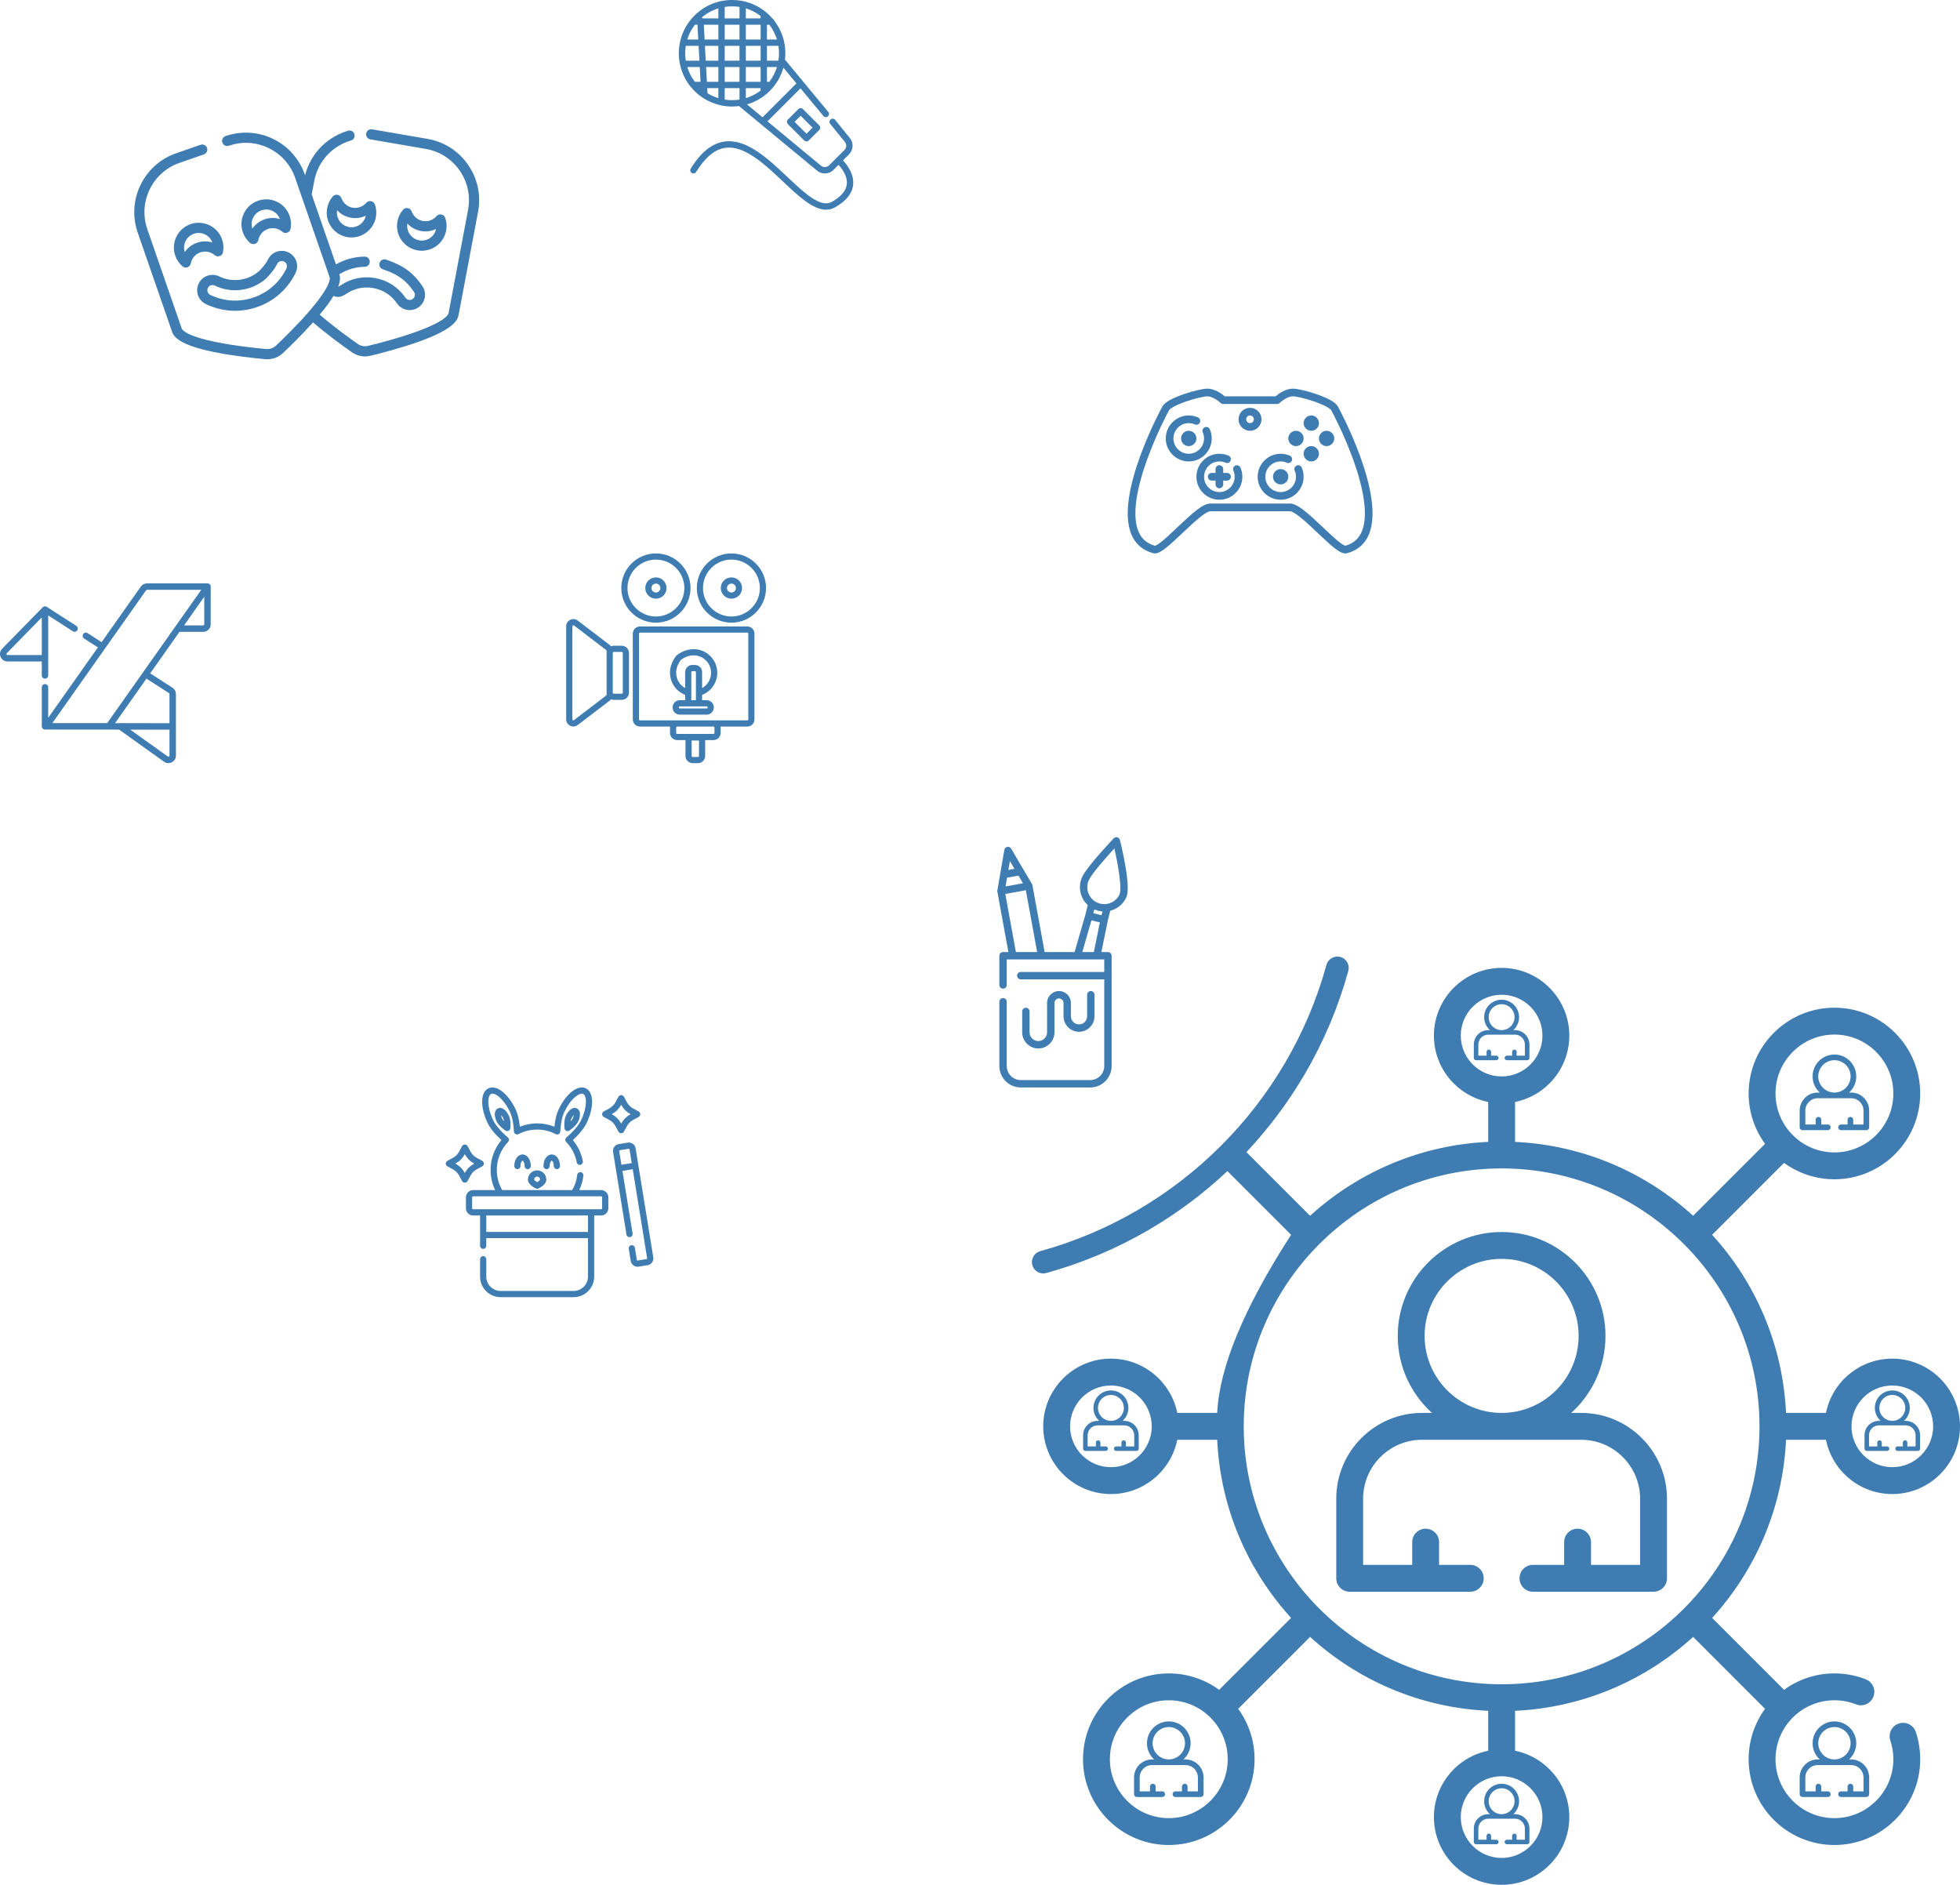<?xml version="1.0" encoding="UTF-8" standalone="no"?><!-- Generator: Gravit.io --><svg xmlns="http://www.w3.org/2000/svg" xmlns:xlink="http://www.w3.org/1999/xlink" style="isolation:isolate" viewBox="0 0 6482.217 6232.637" ><g id="art"><g id="Group"><g id="Group"><path d=" M 3720.85 2857.274 C 3713.493 2815.88 3703.979 2778.149 3703.882 2777.772 C 3702.793 2773.467 3699.448 2770.095 3695.152 2768.967 C 3690.852 2767.837 3686.285 2769.14 3683.226 2772.355 C 3679.697 2776.061 3596.624 2863.545 3579.586 2898.755 C 3563.801 2931.376 3572.13 2969.512 3597.492 2992.896 L 3589.568 3025.106 C 3589.546 3025.178 3589.517 3025.247 3589.496 3025.32 L 3554.04 3148.242 L 3454.864 3148.242 L 3414.519 2927.431 C 3414.504 2927.354 3414.482 2927.279 3414.465 2927.203 C 3414.417 2926.963 3414.36 2926.723 3414.296 2926.484 C 3414.25 2926.311 3414.202 2926.14 3414.147 2925.97 C 3414.086 2925.773 3414.016 2925.579 3413.945 2925.385 C 3413.869 2925.177 3413.785 2924.97 3413.699 2924.77 C 3413.635 2924.619 3413.565 2924.471 3413.493 2924.322 C 3413.379 2924.088 3413.26 2923.858 3413.134 2923.634 C 3413.098 2923.571 3413.071 2923.503 3413.034 2923.441 L 3344.119 2806.288 C 3341.523 2801.877 3336.451 2799.551 3331.414 2800.476 C 3326.38 2801.397 3322.454 2805.362 3321.587 2810.406 L 3298.549 2944.359 C 3298.536 2944.438 3298.533 2944.519 3298.52 2944.598 C 3298.484 2944.837 3298.455 2945.077 3298.434 2945.319 C 3298.418 2945.502 3298.405 2945.681 3298.395 2945.862 C 3298.385 2946.066 3298.382 2946.268 3298.384 2946.471 C 3298.384 2946.697 3298.39 2946.922 3298.403 2947.147 C 3298.413 2947.307 3298.426 2947.465 3298.442 2947.625 C 3298.468 2947.888 3298.502 2948.15 3298.544 2948.41 C 3298.555 2948.48 3298.558 2948.549 3298.571 2948.617 L 3335.043 3148.245 L 3317.361 3148.245 C 3310.625 3148.245 3305.165 3153.706 3305.165 3160.441 L 3305.165 3257.069 C 3305.165 3263.805 3310.625 3269.265 3317.361 3269.265 C 3324.096 3269.265 3329.557 3263.805 3329.557 3257.069 L 3329.557 3172.635 L 3349.6 3172.635 C 3349.618 3172.635 3349.636 3172.637 3349.654 3172.637 C 3349.671 3172.637 3349.689 3172.635 3349.705 3172.635 L 3563.171 3172.635 C 3563.185 3172.635 3563.202 3172.639 3563.216 3172.639 C 3563.229 3172.639 3563.242 3172.635 3563.255 3172.635 L 3627.546 3172.635 C 3627.574 3172.635 3627.601 3172.635 3627.629 3172.635 L 3652.024 3172.635 L 3652.024 3214.073 L 3375.902 3214.073 C 3369.167 3214.073 3363.706 3219.534 3363.706 3226.269 C 3363.706 3233.005 3369.167 3238.465 3375.902 3238.465 L 3652.027 3238.465 L 3652.027 3525.237 C 3652.027 3550.789 3631.241 3571.578 3605.687 3571.578 L 3375.899 3571.578 C 3350.347 3571.578 3329.56 3550.791 3329.56 3525.237 L 3329.56 3312.602 C 3329.56 3305.866 3324.099 3300.406 3317.364 3300.406 C 3310.628 3300.406 3305.168 3305.866 3305.168 3312.602 L 3305.168 3525.235 C 3305.168 3564.236 3336.897 3595.966 3375.898 3595.966 L 3605.687 3595.966 C 3644.687 3595.966 3676.418 3564.238 3676.418 3525.235 L 3676.418 3160.438 C 3676.418 3153.702 3670.957 3148.242 3664.222 3148.242 L 3642.517 3148.242 L 3663.858 3043.855 L 3671.775 3011.677 C 3673.981 3011.112 3676.176 3010.451 3678.351 3009.694 C 3698.63 3002.642 3714.95 2988.114 3724.304 2968.787 C 3729.443 2958.166 3734.677 2935.049 3720.85 2857.274 Z  M 3339.98 2847.358 L 3355.106 2873.07 L 3334.925 2876.756 L 3339.98 2847.358 Z  M 3330.522 2902.356 L 3368.275 2895.458 L 3383.16 2920.764 L 3325.544 2931.29 L 3330.522 2902.356 Z  M 3359.841 3148.243 L 3324.759 2956.229 L 3392.719 2943.813 L 3430.07 3148.243 L 3359.841 3148.243 L 3359.841 3148.243 Z  M 3617.622 3148.243 L 3579.425 3148.243 L 3609.685 3043.345 L 3630.323 3048.422 L 3637.661 3050.227 L 3617.622 3148.243 Z  M 3643.026 3026.432 L 3615.998 3019.782 L 3619.116 3007.115 C 3627.768 3010.995 3636.874 3013.288 3646.095 3013.962 L 3643.026 3026.432 Z  M 3702.347 2958.163 C 3695.831 2971.626 3684.464 2981.746 3670.338 2986.66 C 3666.927 2987.848 3663.453 2988.688 3659.954 2989.2 C 3659.883 2989.211 3659.809 2989.223 3659.737 2989.236 C 3648.825 2990.792 3637.698 2989.084 3627.553 2984.176 C 3624.314 2982.608 3621.275 2980.753 3618.448 2978.654 C 3618.445 2978.651 3618.44 2978.649 3618.437 2978.646 C 3609.523 2972.019 3602.786 2962.891 3599.058 2952.168 C 3594.145 2938.04 3595.027 2922.847 3601.54 2909.385 C 3612.08 2887.603 3657.021 2836.577 3685.502 2805.649 C 3698.955 2864.376 3711.173 2939.923 3702.347 2958.163 Z " id="Compound Path" fill="rgb(62,124,177)"/></g></g><g id="Group"><g id="Group"><path d=" M 3607.585 3277.213 C 3600.85 3277.213 3595.389 3282.673 3595.389 3289.409 L 3595.389 3360.681 C 3595.389 3375.473 3583.357 3387.505 3568.565 3387.505 C 3553.772 3387.505 3541.741 3375.473 3541.741 3360.681 L 3541.741 3316.59 C 3541.741 3294.876 3524.075 3277.213 3502.364 3277.213 C 3480.652 3277.213 3462.986 3294.877 3462.986 3316.59 L 3462.986 3413.619 C 3462.986 3429.604 3449.98 3442.608 3433.996 3442.608 C 3418.012 3442.608 3405.007 3429.603 3405.007 3413.619 L 3405.007 3344.596 C 3405.007 3337.86 3399.546 3332.399 3392.811 3332.399 C 3386.075 3332.399 3380.615 3337.86 3380.615 3344.596 L 3380.615 3413.619 C 3380.615 3443.053 3404.561 3466.999 3433.995 3466.999 C 3463.429 3466.999 3487.375 3443.053 3487.375 3413.619 L 3487.375 3316.59 C 3487.375 3308.324 3494.099 3301.603 3502.362 3301.603 C 3510.625 3301.603 3517.349 3308.327 3517.349 3316.59 L 3517.349 3360.68 C 3517.349 3388.92 3540.324 3411.896 3568.565 3411.896 C 3596.807 3411.896 3619.781 3388.921 3619.781 3360.68 L 3619.781 3289.407 C 3619.78 3282.671 3614.319 3277.213 3607.585 3277.213 Z " id="Path" fill="rgb(62,124,177)"/></g></g></g><g id="camera"><g id="Group"><g id="Group"><path d=" M 2471.373 2071.508 L 2116.648 2071.508 C 2103.539 2071.508 2092.873 2082.174 2092.873 2095.283 L 2092.873 2378.806 C 2092.873 2391.915 2103.539 2402.581 2116.648 2402.581 L 2216.138 2402.581 C 2215.978 2403.694 2215.866 2404.821 2215.866 2405.978 L 2215.866 2423.524 C 2215.866 2436.633 2226.531 2447.299 2239.641 2447.299 L 2267.034 2447.299 L 2267.034 2499.746 C 2267.034 2512.855 2277.7 2523.521 2290.809 2523.521 L 2308.354 2523.521 C 2321.463 2523.521 2332.129 2512.855 2332.129 2499.746 L 2332.129 2447.299 L 2359.523 2447.299 C 2372.632 2447.299 2383.298 2436.633 2383.298 2423.524 L 2383.298 2405.978 C 2383.298 2404.821 2383.187 2403.694 2383.026 2402.581 L 2471.371 2402.581 C 2484.481 2402.581 2495.146 2391.915 2495.146 2378.806 L 2495.146 2095.284 C 2495.148 2082.175 2484.482 2071.508 2471.373 2071.508 Z  M 2311.751 2499.748 C 2311.751 2501.619 2310.229 2503.144 2308.354 2503.144 L 2290.809 2503.144 C 2288.936 2503.144 2287.413 2501.619 2287.413 2499.748 L 2287.413 2448.646 L 2311.751 2448.646 L 2311.751 2499.748 Z  M 2362.92 2423.525 C 2362.92 2425.397 2361.398 2426.922 2359.523 2426.922 L 2239.641 2426.922 C 2237.767 2426.922 2236.244 2425.398 2236.244 2423.525 L 2236.244 2405.979 C 2236.244 2404.107 2237.767 2402.582 2239.641 2402.582 L 2359.523 2402.582 C 2361.396 2402.582 2362.92 2404.106 2362.92 2405.979 L 2362.92 2423.525 Z  M 2474.77 2378.807 L 2474.77 2378.807 C 2474.77 2380.679 2473.246 2382.204 2471.373 2382.204 L 2359.523 2382.204 L 2239.641 2382.204 L 2116.648 2382.204 C 2114.777 2382.204 2113.252 2380.68 2113.252 2378.807 L 2113.252 2095.284 C 2113.252 2093.413 2114.775 2091.888 2116.648 2091.888 L 2471.373 2091.888 C 2473.246 2091.888 2474.77 2093.411 2474.77 2095.284 L 2474.77 2378.807 Z " id="Compound Path" fill="rgb(62,124,177)"/></g></g><g id="Group"><g id="Group"><path d=" M 2056.377 2135.358 L 2029.959 2135.358 C 2026.818 2135.358 2023.825 2135.984 2021.077 2137.096 C 2019.941 2135.721 2018.647 2134.466 2017.212 2133.369 L 1910.696 2052.075 C 1903.454 2046.548 1893.888 2045.627 1885.727 2049.665 C 1877.566 2053.702 1872.496 2061.868 1872.496 2070.974 L 1872.496 2378.576 C 1872.496 2387.683 1877.567 2395.848 1885.729 2399.887 C 1889.101 2401.556 1892.712 2402.378 1896.301 2402.378 C 1901.398 2402.378 1906.448 2400.72 1910.697 2397.479 L 2017.213 2316.186 C 2018.649 2315.089 2019.942 2313.836 2021.078 2312.458 C 2023.825 2313.569 2026.82 2314.196 2029.961 2314.196 L 2056.378 2314.196 C 2069.487 2314.196 2080.153 2303.53 2080.153 2290.421 L 2080.153 2159.136 C 2080.152 2146.025 2069.487 2135.358 2056.377 2135.358 Z  M 2004.849 2299.983 L 1898.333 2381.276 C 1896.877 2382.39 1895.472 2381.971 1894.767 2381.62 C 1894.06 2381.269 1892.876 2380.411 1892.876 2378.576 L 1892.876 2070.974 C 1892.876 2069.139 1894.061 2068.281 1894.765 2067.93 C 1895.128 2067.751 1895.673 2067.553 1896.315 2067.553 C 1896.924 2067.553 1897.622 2067.732 1898.333 2068.275 L 2004.849 2149.568 C 2005.686 2150.206 2006.184 2151.217 2006.184 2152.269 L 2006.184 2159.133 L 2006.184 2290.418 L 2006.184 2297.284 L 2006.186 2297.284 C 2006.184 2298.335 2005.684 2299.344 2004.849 2299.983 Z  M 2059.772 2290.42 C 2059.772 2292.291 2058.248 2293.816 2056.375 2293.816 L 2029.958 2293.816 C 2028.086 2293.816 2026.561 2292.291 2026.561 2290.42 L 2026.561 2159.134 C 2026.561 2157.263 2028.085 2155.738 2029.958 2155.738 L 2056.375 2155.738 C 2058.247 2155.738 2059.772 2157.261 2059.772 2159.134 L 2059.772 2290.42 Z " id="Compound Path" fill="rgb(62,124,177)"/></g></g><g id="Group"><g id="Group"><path d=" M 2169.273 1830.074 C 2106.157 1830.074 2054.81 1881.422 2054.81 1944.538 C 2054.81 2007.653 2106.157 2059.002 2169.273 2059.002 C 2232.388 2059.003 2283.737 2007.655 2283.737 1944.538 C 2283.737 1881.422 2232.388 1830.074 2169.273 1830.074 Z  M 2169.272 2038.622 C 2117.392 2038.622 2075.188 1996.417 2075.188 1944.538 C 2075.188 1892.658 2117.395 1850.454 2169.272 1850.454 C 2221.149 1850.454 2263.356 1892.661 2263.356 1944.538 C 2263.356 1996.415 2221.152 2038.622 2169.272 2038.622 Z " id="Compound Path" fill="rgb(62,124,177)"/></g></g><g id="Group"><g id="Group"><path d=" M 2336.981 2315.458 L 2322.019 2315.458 L 2322.019 2297.747 C 2352.128 2286.202 2372.157 2257.247 2372.157 2224.775 C 2372.157 2195.165 2355.742 2168.446 2329.317 2155.044 C 2301.528 2140.952 2268.08 2144.882 2239.844 2165.556 C 2237.912 2166.968 2236.215 2168.667 2234.796 2170.602 C 2216.219 2195.971 2211.052 2224.39 2220.246 2250.626 C 2227.884 2272.427 2244.703 2289.55 2266.005 2297.717 L 2266.005 2315.46 L 2248.288 2315.46 C 2235.179 2315.46 2224.513 2326.125 2224.513 2339.235 L 2224.513 2339.43 C 2224.513 2352.539 2235.179 2363.205 2248.288 2363.205 L 2336.981 2363.205 C 2350.09 2363.205 2360.756 2352.539 2360.756 2339.43 L 2360.756 2339.235 C 2360.756 2326.125 2350.088 2315.458 2336.981 2315.458 Z  M 2266.002 2222.661 L 2266.002 2275.321 C 2253.745 2268.534 2244.22 2257.425 2239.475 2243.887 C 2232.569 2224.18 2236.746 2202.429 2251.234 2182.643 C 2251.412 2182.399 2251.632 2182.179 2251.875 2182.002 C 2274.122 2165.714 2298.987 2162.514 2320.095 2173.22 C 2339.637 2183.13 2351.773 2202.885 2351.773 2224.776 C 2351.773 2246.047 2340.144 2265.27 2322.015 2275.313 L 2322.015 2222.662 C 2322.015 2209.553 2311.349 2198.887 2298.24 2198.887 L 2289.777 2198.887 C 2276.668 2198.886 2266.002 2209.552 2266.002 2222.661 Z  M 2301.638 2222.662 L 2301.638 2315.46 L 2286.382 2315.46 L 2286.382 2315.46 L 2286.382 2222.662 C 2286.382 2220.822 2287.938 2219.265 2289.779 2219.265 L 2298.241 2219.265 C 2300.082 2219.265 2301.638 2220.822 2301.638 2222.662 Z  M 2340.375 2339.431 C 2340.375 2341.303 2338.851 2342.828 2336.978 2342.828 L 2248.286 2342.828 C 2246.413 2342.828 2244.889 2341.304 2244.889 2339.431 L 2244.889 2339.236 C 2244.889 2337.364 2246.413 2335.839 2248.286 2335.839 L 2336.978 2335.839 C 2338.851 2335.839 2340.375 2337.361 2340.375 2339.236 L 2340.375 2339.431 Z " id="Compound Path" fill="rgb(62,124,177)"/></g></g><g id="Group"><g id="Group"><path d=" M 2419.009 1830.074 C 2355.893 1830.074 2304.544 1881.422 2304.544 1944.538 C 2304.544 2007.653 2355.892 2059.002 2419.009 2059.002 C 2482.124 2059.002 2533.473 2007.654 2533.473 1944.538 C 2533.473 1881.422 2482.124 1830.074 2419.009 1830.074 Z  M 2419.009 2038.624 C 2367.129 2038.624 2324.924 1996.417 2324.924 1944.539 C 2324.924 1892.662 2367.131 1850.454 2419.009 1850.454 C 2470.889 1850.454 2513.093 1892.661 2513.093 1944.538 C 2513.093 1996.415 2470.888 2038.624 2419.009 2038.624 Z " id="Compound Path" fill="rgb(62,124,177)"/></g></g><g id="Group"><g id="Group"><path d=" M 2419.009 1909.358 C 2399.612 1909.358 2383.829 1925.139 2383.829 1944.537 C 2383.829 1963.934 2399.61 1979.716 2419.009 1979.716 C 2438.406 1979.716 2454.188 1963.934 2454.188 1944.537 C 2454.19 1925.139 2438.406 1909.358 2419.009 1909.358 Z  M 2419.009 1959.34 C 2410.848 1959.34 2404.207 1952.701 2404.207 1944.539 C 2404.207 1936.378 2410.848 1929.739 2419.009 1929.739 C 2427.171 1929.739 2433.81 1936.378 2433.81 1944.539 C 2433.81 1952.7 2427.171 1959.34 2419.009 1959.34 Z " id="Compound Path" fill="rgb(62,124,177)"/></g></g><g id="Group"><g id="Group"><path d=" M 2169.272 1909.358 C 2149.874 1909.358 2134.094 1925.14 2134.094 1944.537 C 2134.094 1963.933 2149.876 1979.716 2169.273 1979.716 C 2188.671 1979.716 2204.451 1963.934 2204.451 1944.537 C 2204.451 1925.139 2188.669 1909.358 2169.272 1909.358 Z  M 2169.273 1959.339 C 2161.112 1959.339 2154.472 1952.7 2154.472 1944.538 C 2154.472 1936.376 2161.112 1929.737 2169.273 1929.737 C 2177.435 1929.737 2184.074 1936.376 2184.074 1944.538 C 2184.074 1952.698 2177.435 1959.339 2169.273 1959.339 Z " id="Compound Path" fill="rgb(62,124,177)"/></g></g></g><g id="origami"><g id="Group"><g id="Group"><path d=" M 252.337 2069.587 L 154.569 2006.721 C 154.516 2006.687 154.46 2006.664 154.407 2006.631 C 154.232 2006.522 154.044 2006.43 153.86 2006.329 C 153.592 2006.185 153.324 2006.044 153.047 2005.923 C 152.974 2005.892 152.909 2005.848 152.835 2005.817 C 152.71 2005.765 152.581 2005.741 152.454 2005.693 C 152.175 2005.591 151.896 2005.499 151.612 2005.421 C 151.399 2005.362 151.188 2005.313 150.973 2005.269 C 150.7 2005.211 150.425 2005.168 150.147 2005.132 C 149.925 2005.104 149.703 2005.078 149.48 2005.064 C 149.207 2005.047 148.934 2005.049 148.66 2005.052 C 148.436 2005.055 148.214 2005.055 147.994 2005.073 C 147.715 2005.094 147.439 2005.139 147.162 2005.183 C 146.95 2005.217 146.739 2005.241 146.528 2005.286 C 146.234 2005.352 145.948 2005.444 145.661 2005.533 C 145.475 2005.591 145.284 2005.635 145.102 2005.704 C 144.747 2005.837 144.398 2006.004 144.054 2006.176 C 143.949 2006.229 143.839 2006.268 143.737 2006.322 C 143.734 2006.323 143.73 2006.325 143.727 2006.326 C 143.285 2006.567 142.867 2006.839 142.47 2007.136 C 142.361 2007.216 142.263 2007.314 142.157 2007.401 C 141.868 2007.635 141.582 2007.875 141.321 2008.135 C 141.291 2008.165 141.256 2008.189 141.224 2008.218 L 7.092 2145.178 C 0.087 2152.331 -1.932 2162.916 1.948 2172.145 C 5.827 2181.374 14.801 2187.338 24.814 2187.338 L 138.192 2187.338 L 138.192 2233.487 C 138.192 2239.359 142.95 2244.118 148.823 2244.118 C 154.696 2244.118 159.452 2239.359 159.452 2233.488 L 159.452 2176.706 L 159.452 2035.135 L 240.839 2087.469 C 245.777 2090.64 252.352 2089.215 255.53 2084.277 C 258.704 2079.34 257.273 2072.76 252.337 2069.587 Z  M 138.19 2166.076 L 24.814 2166.076 C 22.766 2166.076 21.89 2164.717 21.548 2163.907 C 21.206 2163.096 20.85 2161.517 22.283 2160.054 L 138.192 2041.707 L 138.192 2166.076 L 138.19 2166.076 Z " id="Compound Path" fill="rgb(62,124,177)"/></g></g><g id="Group"><g id="Group"><path d=" M 696.821 1939.294 C 696.815 1939.165 696.812 1939.04 696.8 1938.91 C 696.729 1938.018 696.548 1937.157 696.268 1936.339 C 696.238 1936.252 696.205 1936.167 696.173 1936.081 C 696.035 1935.708 695.879 1935.345 695.702 1934.993 C 695.681 1934.954 695.671 1934.913 695.649 1934.875 C 695.641 1934.86 695.628 1934.845 695.62 1934.83 C 695.412 1934.433 695.179 1934.053 694.926 1933.69 C 694.873 1933.615 694.817 1933.545 694.763 1933.472 C 694.552 1933.187 694.327 1932.912 694.09 1932.65 C 694.017 1932.568 693.945 1932.484 693.866 1932.405 C 693.569 1932.096 693.257 1931.802 692.927 1931.532 C 692.89 1931.502 692.85 1931.476 692.814 1931.447 C 692.509 1931.204 692.19 1930.982 691.86 1930.774 C 691.77 1930.718 691.683 1930.665 691.592 1930.611 C 691.25 1930.409 690.897 1930.224 690.531 1930.061 C 690.499 1930.047 690.467 1930.028 690.435 1930.015 C 690.029 1929.839 689.61 1929.692 689.18 1929.566 C 689.098 1929.541 689.012 1929.523 688.929 1929.502 C 688.585 1929.41 688.234 1929.337 687.876 1929.281 C 687.764 1929.263 687.653 1929.244 687.54 1929.231 C 687.102 1929.175 686.658 1929.138 686.206 1929.138 L 486.084 1929.138 C 478.036 1929.138 470.462 1933.063 465.819 1939.637 L 336.067 2123.43 L 289.765 2093.656 C 284.827 2090.484 278.251 2091.911 275.074 2096.848 C 271.899 2101.786 273.329 2108.364 278.266 2111.539 L 323.795 2140.814 L 159.451 2373.604 L 159.451 2272.699 C 159.451 2266.826 154.693 2262.07 148.821 2262.07 C 142.95 2262.07 138.19 2266.828 138.19 2272.699 L 138.19 2401.841 C 138.19 2407.709 142.945 2412.466 148.811 2412.471 L 394.08 2412.687 L 542.584 2518.877 C 546.89 2521.956 551.929 2523.521 556.997 2523.521 C 560.869 2523.521 564.762 2522.607 568.356 2520.758 C 576.657 2516.489 581.815 2508.037 581.815 2498.701 L 581.815 2402.214 L 581.815 2294.985 C 581.815 2286.507 577.558 2278.709 570.426 2274.121 L 496.666 2226.692 L 593.575 2089.421 L 672.042 2089.421 C 685.717 2089.421 696.846 2078.293 696.846 2064.617 L 696.846 1939.765 C 696.845 1939.606 696.827 1939.452 696.821 1939.294 Z  M 560.556 2498.706 C 560.555 2500.585 559.352 2501.485 558.633 2501.855 C 557.916 2502.227 556.483 2502.68 554.95 2501.587 L 430.676 2412.723 L 560.556 2412.837 L 560.556 2498.706 L 560.556 2498.706 Z  M 558.927 2292.004 C 559.946 2292.66 560.553 2293.775 560.553 2294.986 L 560.553 2391.563 L 397.207 2391.212 C 397.2 2391.212 397.194 2391.212 397.184 2391.212 C 396.49 2391.212 395.814 2391.3 395.151 2391.43 L 380.374 2391.417 L 484.389 2244.078 L 558.927 2292.004 Z  M 472.733 2223.729 C 472.699 2223.778 472.661 2223.825 472.628 2223.875 C 472.626 2223.879 472.624 2223.883 472.622 2223.887 L 354.497 2391.212 L 173.045 2391.212 L 483.187 1951.895 C 483.85 1950.955 484.932 1950.393 486.084 1950.393 L 665.697 1950.393 L 472.733 2223.729 Z  M 675.585 2064.617 C 675.585 2066.572 673.995 2068.162 672.04 2068.162 L 608.583 2068.162 L 675.583 1973.255 L 675.583 2064.617 L 675.585 2064.617 Z " id="Compound Path" fill="rgb(62,124,177)"/></g></g></g><g id="singer"><g id="Group"><g id="Group"><path d=" M 2709.621 414.769 L 2655.379 360.526 C 2653.415 358.562 2650.751 357.46 2647.973 357.46 C 2645.195 357.46 2642.531 358.563 2640.567 360.526 L 2605.627 395.466 C 2603.661 397.432 2602.559 400.094 2602.559 402.874 C 2602.559 405.653 2603.663 408.314 2605.627 410.281 L 2659.868 464.523 C 2661.912 466.566 2664.594 467.589 2667.274 467.589 C 2669.955 467.589 2672.635 466.566 2674.68 464.523 L 2709.621 429.583 C 2711.586 427.618 2712.688 424.955 2712.688 422.176 C 2712.688 419.397 2711.584 416.736 2709.621 414.769 Z  M 2667.273 442.305 L 2627.841 402.875 L 2647.972 382.745 L 2687.403 422.176 L 2667.273 442.305 Z " id="Compound Path" fill="rgb(62,124,177)"/></g></g><g id="Group"><g id="Group"><path d=" M 2787.906 530.411 L 2807.686 510.631 C 2822.606 495.71 2823.714 472.202 2810.326 456.027 L 2761.928 396.355 C 2758.286 391.864 2751.691 391.174 2747.198 394.818 C 2742.706 398.461 2742.019 405.058 2745.662 409.549 L 2794.126 469.302 C 2800.65 477.185 2800.114 488.585 2792.878 495.818 L 2741.934 546.762 C 2734.697 554 2723.297 554.534 2715.415 548.011 L 2538.169 401.331 L 2647.445 292.055 L 2723.196 383.592 C 2725.266 386.097 2728.256 387.389 2731.269 387.389 C 2733.62 387.389 2735.986 386.602 2737.939 384.985 C 2742.395 381.297 2743.018 374.694 2739.33 370.238 L 2598.054 199.522 C 2597.464 198.808 2596.793 198.204 2596.074 197.688 C 2596.934 190.591 2597.374 183.398 2597.374 176.138 C 2597.374 136.75 2584.527 99.34 2560.823 68.68 C 2560.056 65.716 2558.028 63.269 2555.341 61.936 C 2552.307 58.384 2549.124 54.929 2545.786 51.589 C 2512.516 18.321 2468.284 0 2421.236 0 C 2374.189 0 2329.956 18.321 2296.687 51.589 C 2263.419 84.858 2245.098 129.089 2245.098 176.138 C 2245.098 223.184 2263.42 267.417 2296.687 300.685 C 2305.096 309.094 2314.154 316.468 2323.696 322.817 C 2323.871 322.942 2324.045 323.064 2324.227 323.177 C 2342.416 335.185 2362.36 343.462 2382.969 348.015 C 2383.726 348.27 2384.519 348.441 2385.343 348.515 C 2397.173 350.959 2409.202 352.194 2421.235 352.194 C 2428.959 352.194 2436.682 351.678 2444.351 350.67 C 2444.739 351.121 2445.159 351.552 2445.631 351.943 L 2515.999 410.175 C 2516.007 410.182 2516.014 410.189 2516.023 410.194 L 2702.058 564.147 C 2709.66 570.438 2718.845 573.544 2728 573.544 C 2738.42 573.543 2748.8 569.515 2756.742 561.574 L 2773.08 545.236 C 2783.906 556.79 2803.394 581.681 2800.641 608.792 C 2798.418 630.684 2781.705 650.445 2750.969 667.521 C 2745.02 670.826 2738.679 672.341 2731.988 672.341 C 2696.465 672.339 2651.173 629.593 2603.67 584.754 C 2540.929 525.534 2469.817 458.409 2397.135 467.911 C 2355.283 473.384 2318.444 502.688 2284.512 557.501 C 2281.467 562.418 2282.986 568.874 2287.903 571.917 C 2292.82 574.963 2299.278 573.444 2302.321 568.525 C 2332.731 519.402 2364.634 493.284 2399.849 488.682 C 2462.655 480.45 2529.939 543.966 2589.291 599.987 C 2639.947 647.798 2688.305 693.452 2732.025 693.447 C 2741.977 693.445 2751.696 691.078 2761.139 685.834 C 2798.222 665.231 2818.523 640.023 2821.478 610.909 C 2825.115 575.111 2801.044 544.323 2787.906 530.411 Z  M 2298.014 81.786 L 2306.704 81.786 L 2309.349 130.721 L 2272.87 130.721 C 2278.152 113.368 2286.53 96.762 2298.014 81.786 Z  M 2268.051 151.668 L 2310.48 151.668 L 2313.125 200.605 L 2268.051 200.605 C 2265.484 184.403 2265.484 167.871 2268.051 151.668 Z  M 2298.014 270.489 C 2286.53 255.513 2278.152 238.907 2272.87 221.552 L 2314.256 221.552 L 2316.901 270.489 L 2298.014 270.489 Z  M 2317.355 291.436 L 2318.032 291.436 L 2318.066 292.062 C 2317.829 291.85 2317.589 291.646 2317.355 291.436 Z  M 2375.821 324.502 C 2363.359 320.711 2351.286 315.32 2339.921 308.332 L 2339.009 291.436 L 2375.821 291.436 L 2375.821 324.502 Z  M 2375.821 270.489 L 2337.878 270.489 L 2335.232 221.552 L 2375.821 221.552 L 2375.821 270.489 Z  M 2334.102 200.605 L 2331.456 151.668 L 2375.821 151.668 L 2375.821 200.605 L 2334.102 200.605 Z  M 2375.822 130.723 L 2330.326 130.723 L 2327.68 81.787 L 2375.822 81.787 L 2375.822 130.723 Z  M 2375.822 60.84 L 2324.617 60.84 C 2323.598 59.559 2322.291 58.523 2320.795 57.831 C 2337.054 43.981 2355.733 33.783 2375.822 27.665 L 2375.822 60.84 Z  M 2536.534 81.786 L 2544.458 81.786 C 2555.941 96.762 2564.32 113.366 2569.601 130.721 L 2536.534 130.721 L 2536.534 81.786 Z  M 2536.534 151.668 L 2574.42 151.668 C 2576.987 167.871 2576.987 184.403 2574.42 200.605 L 2536.534 200.605 L 2536.534 151.668 Z  M 2536.534 221.552 L 2569.601 221.552 C 2564.32 238.909 2555.941 255.515 2544.458 270.489 L 2536.534 270.489 L 2536.534 221.552 Z  M 2466.65 27.665 C 2484.282 33.032 2500.823 41.547 2515.6 52.912 C 2515.598 52.992 2515.588 53.072 2515.588 53.152 L 2515.588 60.842 L 2466.651 60.842 L 2466.651 27.665 L 2466.65 27.665 Z  M 2466.65 81.786 L 2515.587 81.786 L 2515.587 130.721 L 2466.65 130.721 L 2466.65 81.786 Z  M 2466.65 151.668 L 2515.587 151.668 L 2515.587 200.605 L 2466.65 200.605 L 2466.65 151.668 Z  M 2466.65 221.552 L 2515.587 221.552 L 2515.587 270.489 L 2466.65 270.489 L 2466.65 221.552 Z  M 2445.705 329.321 C 2429.502 331.886 2412.972 331.886 2396.769 329.321 L 2396.769 291.435 L 2445.705 291.435 L 2445.705 329.321 Z  M 2445.705 270.489 L 2396.769 270.489 L 2396.769 221.552 L 2445.705 221.552 L 2445.705 270.489 Z  M 2445.705 200.605 L 2396.769 200.605 L 2396.769 151.668 L 2445.705 151.668 L 2445.705 200.605 Z  M 2445.705 130.723 L 2396.769 130.723 L 2396.769 81.786 L 2445.705 81.786 L 2445.705 130.723 Z  M 2445.705 60.842 L 2396.769 60.842 L 2396.769 22.863 C 2404.788 21.601 2412.962 20.946 2421.237 20.946 C 2429.513 20.946 2437.685 21.601 2445.706 22.863 L 2445.706 60.842 L 2445.705 60.842 Z  M 2466.65 291.433 L 2515.587 291.433 L 2515.587 291.435 L 2515.587 299.358 C 2500.61 310.842 2484.005 319.22 2466.65 324.501 L 2466.65 291.433 Z  M 2470.386 345.24 C 2492.639 338.812 2513.868 327.929 2532.641 312.577 C 2532.701 312.528 2532.761 312.478 2532.819 312.429 C 2537.284 308.767 2541.614 304.856 2545.783 300.688 C 2567.514 278.957 2582.863 252.546 2590.898 223.73 L 2634.027 275.846 L 2521.955 387.917 L 2470.386 345.24 Z " id="Compound Path" fill="rgb(62,124,177)"/></g></g></g><g id="magician"><g id="Group"><g id="Group"><path d=" M 1987.975 3935.397 L 1915.543 3935.397 C 1922.999 3920.517 1927.561 3904.661 1929.368 3887.356 C 1929.955 3881.724 1925.866 3876.682 1920.238 3876.094 C 1914.605 3875.504 1909.565 3879.595 1908.976 3885.224 C 1907.026 3903.894 1901.636 3919.974 1892.11 3935.397 L 1660.875 3935.397 C 1649.043 3915.327 1643.051 3892.901 1643.051 3868.652 C 1643.051 3834.002 1656.279 3801.169 1680.301 3776.2 C 1682.255 3774.168 1683.286 3771.423 1683.153 3768.608 C 1683.019 3765.793 1681.734 3763.157 1679.596 3761.319 C 1655.729 3740.793 1638.816 3720.836 1630.684 3703.604 C 1609.339 3658.373 1612.546 3622.902 1624.243 3617.383 C 1635.936 3611.87 1665.355 3631.941 1686.699 3677.174 C 1694.029 3692.71 1698.437 3714.445 1699.8 3741.775 C 1699.973 3745.264 1701.913 3748.427 1704.947 3750.162 C 1707.979 3751.898 1711.686 3751.968 1714.783 3750.351 C 1733.94 3740.348 1754.678 3735.275 1776.427 3735.275 C 1798.173 3735.275 1818.913 3740.348 1838.069 3750.351 C 1841.167 3751.97 1844.875 3751.897 1847.906 3750.162 C 1850.938 3748.427 1852.878 3745.264 1853.053 3741.775 C 1854.416 3714.445 1858.824 3692.711 1866.155 3677.174 C 1875.916 3656.488 1888.608 3638.875 1901.895 3627.583 C 1912.699 3618.4 1922.684 3614.589 1928.612 3617.383 C 1940.307 3622.902 1943.513 3658.373 1922.17 3703.604 C 1914.039 3720.836 1897.125 3740.793 1873.258 3761.319 C 1871.122 3763.156 1869.835 3765.793 1869.701 3768.607 C 1869.569 3771.423 1870.599 3774.167 1872.554 3776.198 C 1890.597 3794.955 1902.675 3818.305 1907.479 3843.723 C 1908.532 3849.285 1913.891 3852.946 1919.457 3851.892 C 1925.02 3850.84 1928.678 3845.479 1927.627 3839.914 C 1922.74 3814.06 1911.343 3790.07 1894.469 3769.929 C 1916.663 3749.734 1932.2 3730.396 1940.713 3712.352 C 1965.341 3660.162 1963.9 3611.361 1937.362 3598.838 C 1923.552 3592.321 1906.24 3596.98 1888.618 3611.958 C 1873.156 3625.1 1858.595 3645.153 1847.615 3668.421 C 1840.591 3683.308 1835.913 3702.56 1833.662 3725.791 C 1815.551 3718.551 1796.032 3714.77 1776.427 3714.77 C 1756.822 3714.77 1737.303 3718.551 1719.192 3725.791 C 1716.942 3702.56 1712.264 3683.308 1705.24 3668.421 C 1680.615 3616.231 1642.028 3586.318 1615.495 3598.84 C 1588.957 3611.362 1587.517 3660.164 1612.144 3712.354 C 1620.657 3730.396 1636.194 3749.735 1658.388 3769.93 C 1635.204 3797.588 1622.55 3832.25 1622.55 3868.65 C 1622.55 3892.527 1627.628 3914.897 1637.635 3935.396 L 1564.876 3935.396 C 1551.687 3935.396 1540.956 3946.127 1540.956 3959.316 L 1540.956 3995.405 C 1540.956 4008.594 1551.687 4019.325 1564.876 4019.325 L 1587.743 4019.325 L 1587.743 4119.536 C 1587.743 4125.197 1592.333 4129.787 1597.994 4129.787 C 1603.656 4129.787 1608.246 4125.197 1608.246 4119.536 L 1608.246 4094.25 L 1944.604 4094.25 L 1944.604 4221.462 C 1944.604 4247.626 1923.319 4268.91 1897.156 4268.91 L 1655.695 4268.91 C 1629.531 4268.91 1608.247 4247.625 1608.247 4221.462 L 1608.247 4163.976 C 1608.247 4158.315 1603.657 4153.725 1597.996 4153.725 C 1592.334 4153.725 1587.744 4158.315 1587.744 4163.976 L 1587.744 4221.462 C 1587.744 4258.931 1618.228 4289.413 1655.695 4289.413 L 1897.156 4289.413 C 1934.624 4289.413 1965.107 4258.93 1965.107 4221.462 L 1965.107 4019.326 L 1987.975 4019.326 C 2001.164 4019.326 2011.895 4008.595 2011.895 3995.406 L 2011.895 3959.317 C 2011.895 3946.13 2001.165 3935.397 1987.975 3935.397 Z  M 1944.604 4073.75 L 1608.246 4073.75 L 1608.246 4019.328 L 1944.604 4019.328 L 1944.604 4073.75 Z  M 1991.393 3995.406 L 1991.393 3995.406 C 1991.392 3997.29 1989.859 3998.823 1987.975 3998.823 L 1954.856 3998.823 L 1597.994 3998.823 L 1564.876 3998.823 C 1562.992 3998.823 1561.458 3997.29 1561.458 3995.406 L 1561.458 3959.317 C 1561.458 3957.433 1562.992 3955.9 1564.876 3955.9 L 1655.161 3955.9 L 1897.686 3955.9 L 1987.976 3955.9 C 1989.86 3955.9 1991.393 3957.433 1991.393 3959.317 L 1991.393 3995.406 L 1991.393 3995.406 Z " id="Compound Path" fill="rgb(62,124,177)"/></g></g><g id="Group"><g id="Group"><path d=" M 1682.931 3689.218 C 1673.605 3669.454 1658.75 3659.587 1646.811 3665.217 C 1634.87 3670.853 1633.045 3688.591 1642.371 3708.356 C 1649.728 3723.945 1669.587 3737.237 1671.828 3738.701 C 1673.522 3739.809 1675.476 3740.371 1677.438 3740.371 C 1678.926 3740.371 1680.421 3740.047 1681.811 3739.39 C 1685.033 3737.871 1687.232 3734.787 1687.625 3731.246 C 1687.919 3728.589 1690.287 3704.807 1682.931 3689.218 Z  M 1660.914 3699.605 C 1658.495 3694.48 1657.471 3690.176 1657.138 3687.099 C 1659.301 3689.313 1661.973 3692.84 1664.391 3697.965 C 1665.703 3700.747 1666.531 3704.305 1667.033 3708.051 C 1664.449 3705.278 1662.218 3702.372 1660.914 3699.605 Z " id="Compound Path" fill="rgb(62,124,177)"/></g></g><g id="Group"><g id="Group"><path d=" M 1907.762 3665.217 C 1901.068 3662.056 1892.991 3663.845 1885.607 3670.12 C 1880.275 3674.652 1875.317 3681.434 1871.645 3689.217 C 1864.288 3704.807 1866.654 3728.588 1866.948 3731.248 C 1867.341 3734.788 1869.54 3737.872 1872.762 3739.391 C 1874.153 3740.048 1875.646 3740.373 1877.135 3740.373 C 1879.097 3740.373 1881.05 3739.81 1882.745 3738.703 C 1884.986 3737.239 1904.846 3723.947 1912.202 3708.358 C 1921.53 3688.591 1919.704 3670.853 1907.762 3665.217 Z  M 1893.662 3699.606 C 1892.349 3702.388 1890.129 3705.289 1887.557 3708.059 C 1888.056 3704.301 1888.881 3700.732 1890.186 3697.966 C 1892.605 3692.841 1895.276 3689.313 1897.439 3687.1 C 1897.103 3690.176 1896.079 3694.481 1893.662 3699.606 Z " id="Compound Path" fill="rgb(62,124,177)"/></g></g><g id="Group"><g id="Group"><path d=" M 1728.173 3817.499 C 1712.843 3817.499 1700.833 3834.365 1700.833 3855.896 C 1700.833 3861.557 1705.423 3866.147 1711.085 3866.147 C 1716.746 3866.147 1721.336 3861.557 1721.336 3855.896 C 1721.336 3844.347 1726.472 3838.002 1728.173 3838.002 C 1729.874 3838.002 1735.01 3844.349 1735.01 3855.896 C 1735.01 3861.557 1739.6 3866.147 1745.261 3866.147 C 1750.923 3866.147 1755.513 3861.557 1755.513 3855.896 C 1755.514 3834.365 1743.506 3817.499 1728.173 3817.499 Z " id="Path" fill="rgb(62,124,177)"/></g></g><g id="Group"><g id="Group"><path d=" M 1824.676 3817.499 C 1809.346 3817.499 1797.336 3834.365 1797.336 3855.896 C 1797.336 3861.557 1801.926 3866.147 1807.588 3866.147 C 1813.249 3866.147 1817.839 3861.557 1817.839 3855.896 C 1817.839 3844.347 1822.975 3838.002 1824.676 3838.002 C 1826.377 3838.002 1831.513 3844.349 1831.513 3855.896 C 1831.513 3861.557 1836.103 3866.147 1841.764 3866.147 C 1847.426 3866.147 1852.016 3861.557 1852.016 3855.896 C 1852.016 3834.365 1840.006 3817.499 1824.676 3817.499 Z " id="Path" fill="rgb(62,124,177)"/></g></g><g id="Group"><g id="Group"><path d=" M 1776.427 3870.156 C 1759.688 3870.156 1746.071 3883.775 1746.071 3900.512 C 1746.07 3917.403 1767.867 3928.017 1772.237 3929.973 C 1773.569 3930.57 1774.998 3930.868 1776.426 3930.868 C 1777.855 3930.868 1779.282 3930.57 1780.615 3929.973 C 1784.984 3928.017 1806.782 3917.402 1806.782 3900.512 C 1806.782 3883.775 1793.165 3870.156 1776.427 3870.156 Z  M 1776.426 3909.079 C 1771.168 3905.991 1766.929 3902.192 1766.573 3900.512 C 1766.573 3895.079 1770.992 3890.659 1776.426 3890.659 C 1781.831 3890.659 1786.233 3895.034 1786.278 3900.43 C 1785.855 3902.228 1781.636 3906.017 1776.426 3909.079 Z " id="Compound Path" fill="rgb(62,124,177)"/></g></g><g id="Group"><g id="Group"><path d=" M 2160.575 4157.769 L 2102.124 3797.113 C 2101.161 3791.166 2097.939 3785.95 2093.052 3782.426 C 2088.166 3778.902 2082.2 3777.49 2076.254 3778.456 L 2046.265 3783.317 C 2033.99 3785.307 2025.621 3796.911 2027.611 3809.187 L 2036.661 3865.023 C 2036.661 3865.025 2036.661 3865.027 2036.661 3865.029 C 2036.661 3865.03 2036.662 3865.033 2036.662 3865.034 L 2071.895 4082.426 C 2072.8 4088.015 2078.07 4091.81 2083.654 4090.906 C 2089.244 4090 2093.039 4084.734 2092.134 4079.147 L 2058.54 3871.868 L 2092.575 3866.352 L 2140.337 4161.049 C 2140.449 4161.743 2140.203 4162.262 2139.976 4162.576 C 2139.75 4162.89 2139.334 4163.288 2138.641 4163.402 L 2108.652 4168.263 C 2107.955 4168.377 2107.44 4168.129 2107.126 4167.903 C 2106.811 4167.677 2106.413 4167.261 2106.3 4166.567 L 2099.758 4126.201 C 2098.852 4120.611 2093.58 4116.811 2087.999 4117.721 C 2082.409 4118.627 2078.614 4123.89 2079.519 4129.48 L 2086.061 4169.848 C 2087.024 4175.795 2090.247 4181.009 2095.133 4184.533 C 2099.016 4187.333 2103.58 4188.8 2108.274 4188.798 C 2109.486 4188.798 2110.709 4188.701 2111.931 4188.503 L 2141.92 4183.642 C 2147.867 4182.679 2153.082 4179.456 2156.606 4174.57 C 2160.13 4169.684 2161.54 4163.715 2160.575 4157.769 Z  M 2055.259 3851.63 L 2047.849 3805.907 C 2047.669 3804.792 2048.431 3803.736 2049.545 3803.554 L 2079.534 3798.693 C 2080.228 3798.578 2080.746 3798.829 2081.06 3799.054 C 2081.375 3799.281 2081.773 3799.696 2081.887 3800.389 L 2089.297 3846.111 L 2055.259 3851.63 Z " id="Compound Path" fill="rgb(62,124,177)"/></g></g><g id="Group"><g id="Group"><path d=" M 2112.13 3675.393 L 2093.603 3665.291 C 2085.107 3660.659 2078.168 3653.72 2073.534 3645.223 L 2063.433 3626.695 C 2061.637 3623.402 2058.185 3621.351 2054.432 3621.351 C 2050.679 3621.351 2047.228 3623.402 2045.431 3626.695 L 2035.33 3645.223 C 2030.697 3653.72 2023.758 3660.659 2015.262 3665.293 L 1996.733 3675.394 C 1993.44 3677.19 1991.389 3680.642 1991.389 3684.395 C 1991.389 3688.147 1993.44 3691.6 1996.733 3693.396 L 2015.26 3703.497 C 2023.756 3708.129 2030.696 3715.069 2035.33 3723.565 L 2045.431 3742.092 C 2047.226 3745.386 2050.679 3747.437 2054.432 3747.437 C 2058.185 3747.437 2061.636 3745.386 2063.433 3742.092 L 2073.534 3723.565 C 2078.166 3715.069 2085.106 3708.129 2093.602 3703.496 L 2112.13 3693.395 C 2115.424 3691.599 2117.475 3688.147 2117.475 3684.394 C 2117.475 3680.641 2115.425 3677.188 2112.13 3675.393 Z  M 2083.79 3685.495 C 2071.826 3692.018 2062.057 3701.788 2055.534 3713.75 L 2054.435 3715.768 L 2053.335 3713.749 C 2046.812 3701.786 2037.041 3692.016 2025.08 3685.494 L 2023.061 3684.394 L 2025.081 3683.294 C 2037.044 3676.771 2046.813 3667.001 2053.336 3655.039 L 2054.436 3653.021 L 2055.536 3655.04 C 2062.058 3667.003 2071.829 3676.773 2083.791 3683.295 L 2085.809 3684.395 L 2083.79 3685.495 Z " id="Compound Path" fill="rgb(62,124,177)"/></g></g><g id="Group"><g id="Group"><path d=" M 1594.961 3838.722 L 1576.433 3828.621 C 1567.936 3823.989 1560.997 3817.049 1556.365 3808.552 L 1546.264 3790.024 C 1544.468 3786.73 1541.015 3784.68 1537.262 3784.68 C 1533.509 3784.68 1530.057 3786.73 1528.261 3790.024 L 1518.16 3808.551 C 1513.528 3817.048 1506.588 3823.988 1498.092 3828.62 L 1479.565 3838.722 C 1476.271 3840.518 1474.221 3843.971 1474.221 3847.724 C 1474.221 3851.477 1476.271 3854.929 1479.565 3856.725 L 1498.093 3866.826 C 1506.589 3871.458 1513.529 3878.398 1518.161 3886.894 L 1528.262 3905.422 C 1530.058 3908.716 1533.511 3910.766 1537.264 3910.766 C 1541.017 3910.766 1544.466 3908.716 1546.264 3905.422 L 1556.365 3886.894 C 1560.997 3878.398 1567.936 3871.458 1576.433 3866.826 L 1594.961 3856.725 C 1598.254 3854.929 1600.305 3851.477 1600.305 3847.724 C 1600.305 3843.971 1598.254 3840.518 1594.961 3838.722 Z  M 1566.619 3848.822 C 1554.655 3855.345 1544.885 3865.115 1538.363 3877.077 L 1537.264 3879.097 L 1536.164 3877.077 C 1529.641 3865.114 1519.871 3855.345 1507.909 3848.822 L 1505.891 3847.722 L 1507.909 3846.623 C 1519.871 3840.101 1529.641 3830.331 1536.164 3818.367 L 1537.264 3816.349 L 1538.363 3818.367 C 1544.885 3830.331 1554.655 3840.1 1566.619 3846.623 L 1568.637 3847.722 L 1566.619 3848.822 Z " id="Compound Path" fill="rgb(62,124,177)"/></g></g></g><g id="sony"><g id="Group"><path d=" M 4424.57 1343.875 C 4417.003 1330.558 4393.146 1316.916 4353.662 1303.328 C 4322.688 1292.669 4290.68 1285.223 4275.826 1285.223 C 4250.944 1285.223 4227.904 1302.63 4218.705 1310.554 L 4134.927 1310.554 C 4134.789 1310.554 4134.653 1310.555 4134.517 1310.56 C 4134.381 1310.557 4134.243 1310.554 4134.106 1310.554 L 4050.328 1310.554 C 4041.128 1302.63 4018.089 1285.223 3993.207 1285.223 C 3978.353 1285.223 3946.345 1292.667 3915.371 1303.328 C 3875.886 1316.916 3852.03 1330.558 3844.463 1343.875 C 3842.851 1346.714 3685.672 1633.781 3741.816 1767.348 C 3755.282 1799.384 3779.651 1820.261 3814.244 1829.398 C 3815.954 1829.85 3817.719 1830.074 3819.554 1830.074 C 3838.605 1830.074 3864.99 1805.974 3910.449 1762.879 C 3929.645 1744.68 3949.492 1725.863 3966.873 1711.816 C 3990.673 1692.581 3999.859 1690.504 4002.706 1690.504 L 4266.327 1690.504 C 4269.172 1690.504 4278.36 1692.581 4302.158 1711.815 C 4319.539 1725.863 4339.388 1744.679 4358.582 1762.877 C 4404.043 1805.976 4430.424 1830.078 4449.477 1830.074 C 4451.311 1830.074 4453.079 1829.85 4454.787 1829.398 C 4489.382 1820.262 4513.749 1799.384 4527.215 1767.349 C 4583.359 1633.792 4426.183 1346.715 4424.57 1343.875 Z  M 4503.866 1757.534 C 4493.556 1782.057 4475.629 1797.495 4449.072 1804.708 C 4447.46 1804.379 4440.734 1802.172 4422.919 1787.357 C 4409.096 1775.863 4393.026 1760.627 4376.011 1744.495 C 4323.951 1695.141 4290.591 1665.174 4266.328 1665.174 L 4002.706 1665.174 C 3978.443 1665.174 3945.082 1695.141 3893.022 1744.495 C 3876.007 1760.626 3859.936 1775.862 3846.114 1787.355 C 3828.299 1802.169 3821.572 1804.377 3819.961 1804.706 C 3793.404 1797.494 3775.475 1782.055 3765.167 1757.531 C 3745.172 1709.963 3754.802 1628.43 3793.017 1521.748 C 3821.75 1441.54 3858.845 1369.837 3866.487 1356.387 C 3868.795 1352.324 3883.707 1341.01 3923.614 1327.276 C 3954.036 1316.807 3982.888 1310.552 3993.207 1310.552 C 4010.286 1310.552 4030.358 1326.269 4036.634 1332.309 C 4038.998 1334.6 4042.159 1335.882 4045.45 1335.882 L 4134.106 1335.882 C 4134.243 1335.882 4134.379 1335.88 4134.517 1335.876 C 4134.653 1335.879 4134.789 1335.882 4134.927 1335.882 L 4223.582 1335.882 C 4226.874 1335.882 4230.037 1334.6 4232.399 1332.309 C 4238.639 1326.258 4258.606 1310.552 4275.826 1310.552 C 4286.144 1310.552 4314.997 1316.808 4345.418 1327.276 C 4385.326 1341.01 4400.236 1352.323 4402.545 1356.387 C 4410.189 1369.839 4447.286 1441.548 4476.015 1521.749 C 4514.23 1628.433 4523.861 1709.964 4503.866 1757.534 Z " id="Compound Path" fill="rgb(62,124,177)"/><path d=" M 4032.785 1614.514 C 4039.78 1614.514 4045.45 1608.843 4045.45 1601.849 L 4045.45 1589.184 L 4058.115 1589.184 C 4065.11 1589.184 4070.78 1583.513 4070.78 1576.519 C 4070.78 1569.525 4065.11 1563.854 4058.115 1563.854 L 4045.45 1563.854 L 4045.45 1551.189 C 4045.45 1544.195 4039.78 1538.524 4032.785 1538.524 C 4025.791 1538.524 4020.12 1544.195 4020.12 1551.189 L 4020.12 1563.854 L 4007.455 1563.854 C 4000.461 1563.854 3994.79 1569.525 3994.79 1576.519 C 3994.79 1583.513 4000.461 1589.184 4007.455 1589.184 L 4020.12 1589.184 L 4020.12 1601.849 C 4020.12 1608.843 4025.791 1614.514 4032.785 1614.514 Z " id="Path" fill="rgb(62,124,177)"/><path d=" M 4288.383 1539.55 C 4281.976 1542.355 4279.055 1549.824 4281.86 1556.231 C 4284.664 1562.637 4286.086 1569.463 4286.086 1576.525 C 4286.086 1604.456 4263.362 1627.179 4235.432 1627.179 C 4207.503 1627.179 4184.778 1604.455 4184.778 1576.525 C 4184.778 1548.596 4207.503 1525.872 4235.432 1525.872 C 4242.49 1525.872 4249.311 1527.29 4255.71 1530.091 C 4262.12 1532.894 4269.586 1529.974 4272.39 1523.563 C 4275.194 1517.155 4272.271 1509.687 4265.863 1506.884 C 4256.242 1502.676 4246.004 1500.542 4235.432 1500.542 C 4193.535 1500.542 4159.448 1534.628 4159.448 1576.525 C 4159.448 1618.423 4193.535 1652.509 4235.432 1652.509 C 4277.33 1652.509 4311.416 1618.423 4311.416 1576.525 C 4311.416 1565.945 4309.279 1555.699 4305.064 1546.072 C 4302.259 1539.664 4294.79 1536.743 4288.383 1539.55 Z " id="Path" fill="rgb(62,124,177)"/><path d=" M 4085.743 1539.55 C 4079.336 1542.355 4076.415 1549.824 4079.22 1556.231 C 4082.024 1562.637 4083.445 1569.463 4083.445 1576.525 C 4083.445 1604.456 4060.721 1627.179 4032.792 1627.179 C 4004.862 1627.179 3982.138 1604.455 3982.138 1576.525 C 3982.138 1548.596 4004.862 1525.872 4032.792 1525.872 C 4039.849 1525.872 4046.671 1527.29 4053.07 1530.091 C 4059.48 1532.894 4066.948 1529.974 4069.75 1523.563 C 4072.554 1517.155 4069.631 1509.687 4063.223 1506.884 C 4053.602 1502.676 4043.364 1500.542 4032.792 1500.542 C 3990.894 1500.542 3956.808 1534.628 3956.808 1576.525 C 3956.808 1618.423 3990.894 1652.509 4032.792 1652.509 C 4074.689 1652.509 4108.775 1618.423 4108.775 1576.525 C 4108.775 1565.945 4106.638 1555.699 4102.424 1546.072 C 4099.619 1539.664 4092.149 1536.743 4085.743 1539.55 Z " id="Path" fill="rgb(62,124,177)"/><path d=" M 4235.432 1551.197 C 4235.43 1551.197 4235.427 1551.197 4235.426 1551.197 C 4235.424 1551.197 4235.421 1551.197 4235.419 1551.197 C 4221.453 1551.197 4210.089 1562.559 4210.089 1576.525 C 4210.089 1590.492 4221.451 1601.854 4235.419 1601.854 C 4235.421 1601.854 4235.424 1601.854 4235.426 1601.854 C 4235.427 1601.854 4235.43 1601.854 4235.432 1601.854 C 4249.398 1601.854 4260.762 1590.492 4260.762 1576.525 C 4260.762 1562.559 4249.4 1551.197 4235.432 1551.197 Z " id="Path" fill="rgb(62,124,177)"/><path d=" M 4007.455 1449.862 C 4007.455 1439.281 4005.318 1429.036 4001.104 1419.409 C 3998.298 1413.002 3990.828 1410.08 3984.422 1412.887 C 3978.015 1415.692 3975.095 1423.161 3977.9 1429.568 C 3980.704 1435.972 3982.125 1442.8 3982.125 1449.862 C 3982.125 1477.794 3959.401 1500.516 3931.471 1500.516 C 3903.542 1500.516 3880.818 1477.792 3880.818 1449.862 C 3880.818 1421.933 3903.542 1399.209 3931.471 1399.209 C 3938.529 1399.209 3945.351 1400.627 3951.75 1403.428 C 3958.161 1406.231 3965.626 1403.307 3968.43 1396.9 C 3971.233 1390.492 3968.311 1383.024 3961.902 1380.221 C 3952.282 1376.013 3942.044 1373.879 3931.471 1373.879 C 3889.574 1373.879 3855.488 1407.965 3855.488 1449.862 C 3855.488 1491.76 3889.574 1525.846 3931.471 1525.846 C 3973.369 1525.846 4007.455 1491.76 4007.455 1449.862 Z " id="Path" fill="rgb(62,124,177)"/><path d=" M 3931.471 1424.534 C 3931.47 1424.534 3931.468 1424.534 3931.465 1424.534 C 3931.462 1424.534 3931.462 1424.534 3931.459 1424.534 C 3917.492 1424.534 3906.129 1435.896 3906.129 1449.862 C 3906.129 1463.829 3917.491 1475.191 3931.459 1475.191 C 3931.46 1475.191 3931.462 1475.191 3931.465 1475.191 C 3931.468 1475.191 3931.468 1475.191 3931.471 1475.191 C 3945.438 1475.191 3956.802 1463.829 3956.802 1449.862 C 3956.802 1435.896 3945.439 1424.534 3931.471 1424.534 Z " id="Path" fill="rgb(62,124,177)"/><path d=" M 4286.086 1475.199 C 4300.052 1475.199 4311.416 1463.835 4311.416 1449.869 C 4311.416 1435.902 4300.052 1424.539 4286.086 1424.539 C 4272.119 1424.539 4260.756 1435.902 4260.756 1449.869 C 4260.756 1463.835 4272.119 1475.199 4286.086 1475.199 Z " id="Path" fill="rgb(62,124,177)"/><path d=" M 4387.406 1424.539 C 4373.44 1424.539 4362.076 1435.902 4362.076 1449.869 C 4362.076 1463.835 4373.44 1475.199 4387.406 1475.199 C 4401.372 1475.199 4412.736 1463.835 4412.736 1449.869 C 4412.736 1435.902 4401.374 1424.539 4387.406 1424.539 Z " id="Path" fill="rgb(62,124,177)"/><path d=" M 4336.746 1475.199 C 4322.78 1475.199 4311.416 1486.563 4311.416 1500.529 C 4311.416 1514.495 4322.78 1525.859 4336.746 1525.859 C 4350.712 1525.859 4362.076 1514.495 4362.076 1500.529 C 4362.076 1486.563 4350.714 1475.199 4336.746 1475.199 Z " id="Path" fill="rgb(62,124,177)"/><path d=" M 4336.746 1424.539 C 4350.712 1424.539 4362.076 1413.175 4362.076 1399.209 C 4362.076 1385.242 4350.712 1373.879 4336.746 1373.879 C 4322.78 1373.879 4311.416 1385.242 4311.416 1399.209 C 4311.416 1413.175 4322.78 1424.539 4336.746 1424.539 Z " id="Path" fill="rgb(62,124,177)"/><path d=" M 4172.101 1386.544 C 4172.101 1365.594 4155.057 1348.549 4134.106 1348.549 C 4113.154 1348.549 4096.11 1365.594 4096.11 1386.544 C 4096.11 1407.493 4113.154 1424.539 4134.106 1424.539 C 4155.057 1424.539 4172.101 1407.493 4172.101 1386.544 Z  M 4134.106 1399.209 C 4127.122 1399.209 4121.441 1393.527 4121.441 1386.544 C 4121.441 1379.561 4127.122 1373.879 4134.106 1373.879 C 4141.089 1373.879 4146.771 1379.561 4146.771 1386.544 C 4146.771 1393.527 4141.09 1399.209 4134.106 1399.209 Z " id="Compound Path" fill="rgb(62,124,177)"/></g></g><g id="user"><g id="Group"><g id="user"><g id="Group"><path d=" M 6173.856 4797.884 L 6216.027 4797.884 C 6216.05 4797.884 6216.072 4797.887 6216.095 4797.887 C 6216.118 4797.887 6216.14 4797.884 6216.163 4797.884 L 6240.914 4797.884 C 6245.039 4797.884 6248.382 4794.541 6248.382 4790.417 C 6248.382 4786.293 6245.039 4782.949 6240.914 4782.949 L 6223.563 4782.949 L 6223.563 4770.304 C 6223.563 4766.18 6220.22 4762.837 6216.095 4762.837 C 6211.97 4762.837 6208.628 4766.18 6208.628 4770.304 L 6208.628 4782.949 L 6181.323 4782.949 L 6181.323 4746.169 C 6181.323 4728.102 6196.018 4713.402 6214.08 4713.402 L 6302.595 4713.402 C 6320.658 4713.402 6335.352 4728.102 6335.352 4746.169 L 6335.352 4782.949 L 6308.048 4782.949 L 6308.048 4770.304 C 6308.048 4766.18 6304.705 4762.837 6300.58 4762.837 C 6296.455 4762.837 6293.113 4766.18 6293.113 4770.304 L 6293.113 4782.949 L 6275.763 4782.949 C 6271.638 4782.949 6268.295 4786.293 6268.295 4790.417 C 6268.295 4794.541 6271.638 4797.884 6275.763 4797.884 L 6300.514 4797.884 C 6300.537 4797.884 6300.559 4797.887 6300.582 4797.887 C 6300.605 4797.887 6300.627 4797.884 6300.65 4797.884 L 6342.822 4797.884 C 6346.947 4797.884 6350.289 4794.541 6350.289 4790.417 L 6350.289 4746.169 C 6350.289 4719.865 6328.895 4698.466 6302.597 4698.466 L 6297.053 4698.466 C 6308.741 4687.89 6316.097 4672.611 6316.097 4655.644 C 6316.097 4623.797 6290.187 4597.887 6258.34 4597.887 C 6226.492 4597.887 6200.583 4623.797 6200.583 4655.644 C 6200.583 4672.611 6207.939 4687.89 6219.626 4698.466 L 6214.082 4698.466 C 6187.784 4698.466 6166.39 4719.865 6166.39 4746.169 L 6166.39 4790.417 C 6166.388 4794.541 6169.732 4797.884 6173.856 4797.884 L 6173.856 4797.884 Z  M 6215.517 4655.644 C 6215.517 4632.033 6234.726 4612.823 6258.339 4612.823 C 6281.951 4612.823 6301.161 4632.032 6301.161 4655.644 C 6301.161 4679.257 6281.951 4698.466 6258.339 4698.466 C 6234.726 4698.466 6215.517 4679.257 6215.517 4655.644 L 6215.517 4655.644 Z " fill-rule="evenodd" id="Compound Path" fill="rgb(62,124,177)"/><path d=" M 4881.733 6098.519 L 4923.905 6098.519 C 4923.928 6098.519 4923.95 6098.522 4923.973 6098.522 C 4923.996 6098.522 4924.018 6098.519 4924.04 6098.519 L 4948.792 6098.519 C 4952.917 6098.519 4956.259 6095.175 4956.259 6091.051 C 4956.259 6086.927 4952.917 6083.584 4948.792 6083.584 L 4931.44 6083.584 L 4931.44 6070.939 C 4931.44 6066.814 4928.098 6063.471 4923.973 6063.471 C 4919.848 6063.471 4916.505 6066.814 4916.505 6070.939 L 4916.505 6083.584 L 4889.201 6083.584 L 4889.201 6046.803 C 4889.201 6028.736 4903.896 6014.036 4921.958 6014.036 L 5010.473 6014.036 C 5028.535 6014.036 5043.23 6028.736 5043.23 6046.803 L 5043.23 6083.584 L 5015.925 6083.584 L 5015.925 6070.939 C 5015.925 6066.814 5012.583 6063.471 5008.458 6063.471 C 5004.333 6063.471 5000.99 6066.814 5000.99 6070.939 L 5000.99 6083.584 L 4983.641 6083.584 C 4979.515 6083.584 4976.173 6086.927 4976.173 6091.051 C 4976.173 6095.175 4979.515 6098.519 4983.641 6098.519 L 5008.392 6098.519 C 5008.415 6098.519 5008.437 6098.522 5008.46 6098.522 C 5008.483 6098.522 5008.504 6098.519 5008.527 6098.519 L 5050.699 6098.519 C 5054.824 6098.519 5058.167 6095.175 5058.167 6091.051 L 5058.167 6046.803 C 5058.167 6020.5 5036.773 5999.101 5010.475 5999.101 L 5004.931 5999.101 C 5016.618 5988.525 5023.974 5973.245 5023.974 5956.279 C 5023.974 5924.431 4998.065 5898.522 4966.217 5898.522 C 4934.37 5898.522 4908.46 5924.431 4908.46 5956.279 C 4908.46 5973.245 4915.816 5988.525 4927.503 5999.101 L 4921.959 5999.101 C 4895.662 5999.101 4874.268 6020.5 4874.268 6046.803 L 4874.268 6091.051 C 4874.266 6095.175 4877.609 6098.519 4881.733 6098.519 L 4881.733 6098.519 Z  M 4923.394 5956.279 C 4923.394 5932.667 4942.604 5913.457 4966.216 5913.457 C 4989.829 5913.457 5009.038 5932.666 5009.038 5956.279 C 5009.038 5979.891 4989.829 5999.101 4966.216 5999.101 C 4942.604 5999.101 4923.394 5979.891 4923.394 5956.279 L 4923.394 5956.279 Z " fill-rule="evenodd" id="Compound Path" fill="rgb(62,124,177)"/><path d=" M 4881.733 3505.851 L 4923.905 3505.851 C 4923.928 3505.851 4923.95 3505.854 4923.973 3505.854 C 4923.996 3505.854 4924.018 3505.851 4924.04 3505.851 L 4948.792 3505.851 C 4952.917 3505.851 4956.259 3502.508 4956.259 3498.384 C 4956.259 3494.259 4952.917 3490.916 4948.792 3490.916 L 4931.44 3490.916 L 4931.44 3478.271 C 4931.44 3474.147 4928.098 3470.803 4923.973 3470.803 C 4919.848 3470.803 4916.505 3474.147 4916.505 3478.271 L 4916.505 3490.916 L 4889.201 3490.916 L 4889.201 3454.136 C 4889.201 3436.068 4903.896 3421.368 4921.958 3421.368 L 5010.473 3421.368 C 5028.535 3421.368 5043.23 3436.068 5043.23 3454.136 L 5043.23 3490.916 L 5015.925 3490.916 L 5015.925 3478.271 C 5015.925 3474.147 5012.583 3470.803 5008.458 3470.803 C 5004.333 3470.803 5000.99 3474.147 5000.99 3478.271 L 5000.99 3490.916 L 4983.641 3490.916 C 4979.515 3490.916 4976.173 3494.259 4976.173 3498.384 C 4976.173 3502.508 4979.515 3505.851 4983.641 3505.851 L 5008.392 3505.851 C 5008.415 3505.851 5008.437 3505.854 5008.46 3505.854 C 5008.483 3505.854 5008.504 3505.851 5008.527 3505.851 L 5050.699 3505.851 C 5054.824 3505.851 5058.167 3502.508 5058.167 3498.384 L 5058.167 3454.136 C 5058.167 3427.832 5036.773 3406.433 5010.475 3406.433 L 5004.931 3406.433 C 5016.618 3395.857 5023.974 3380.577 5023.974 3363.611 C 5023.974 3331.763 4998.065 3305.854 4966.217 3305.854 C 4934.37 3305.854 4908.46 3331.763 4908.46 3363.611 C 4908.46 3380.577 4915.816 3395.857 4927.503 3406.433 L 4921.959 3406.433 C 4895.662 3406.433 4874.268 3427.832 4874.268 3454.136 L 4874.268 3498.384 C 4874.266 3502.508 4877.609 3505.851 4881.733 3505.851 L 4881.733 3505.851 Z  M 4923.394 3363.611 C 4923.394 3340 4942.604 3320.789 4966.216 3320.789 C 4989.829 3320.789 5009.038 3339.999 5009.038 3363.611 C 5009.038 3387.224 4989.829 3406.433 4966.216 3406.433 C 4942.604 3406.433 4923.394 3387.224 4923.394 3363.611 L 4923.394 3363.611 Z " fill-rule="evenodd" id="Compound Path" fill="rgb(62,124,177)"/><path d=" M 3589.599 4797.884 L 3631.771 4797.884 C 3631.794 4797.884 3631.816 4797.887 3631.839 4797.887 C 3631.861 4797.887 3631.883 4797.884 3631.906 4797.884 L 3656.658 4797.884 C 3660.783 4797.884 3664.125 4794.541 3664.125 4790.417 C 3664.125 4786.293 3660.783 4782.949 3656.658 4782.949 L 3639.306 4782.949 L 3639.306 4770.304 C 3639.306 4766.18 3635.964 4762.837 3631.839 4762.837 C 3627.713 4762.837 3624.371 4766.18 3624.371 4770.304 L 3624.371 4782.949 L 3597.067 4782.949 L 3597.067 4746.169 C 3597.067 4728.102 3611.762 4713.402 3629.823 4713.402 L 3718.339 4713.402 C 3736.401 4713.402 3751.095 4728.102 3751.095 4746.169 L 3751.095 4782.949 L 3723.791 4782.949 L 3723.791 4770.304 C 3723.791 4766.18 3720.449 4762.837 3716.323 4762.837 C 3712.198 4762.837 3708.856 4766.18 3708.856 4770.304 L 3708.856 4782.949 L 3691.506 4782.949 C 3687.381 4782.949 3684.039 4786.293 3684.039 4790.417 C 3684.039 4794.541 3687.381 4797.884 3691.506 4797.884 L 3716.258 4797.884 C 3716.281 4797.884 3716.303 4797.887 3716.325 4797.887 C 3716.348 4797.887 3716.37 4797.884 3716.393 4797.884 L 3758.565 4797.884 C 3762.69 4797.884 3766.032 4794.541 3766.032 4790.417 L 3766.032 4746.169 C 3766.032 4719.865 3744.638 4698.466 3718.341 4698.466 L 3712.797 4698.466 C 3724.484 4687.89 3731.84 4672.611 3731.84 4655.644 C 3731.84 4623.797 3705.931 4597.887 3674.083 4597.887 C 3642.235 4597.887 3616.326 4623.797 3616.326 4655.644 C 3616.326 4672.611 3623.682 4687.89 3635.369 4698.466 L 3629.825 4698.466 C 3603.528 4698.466 3582.133 4719.865 3582.133 4746.169 L 3582.133 4790.417 C 3582.131 4794.541 3585.475 4797.884 3589.599 4797.884 L 3589.599 4797.884 Z  M 3631.26 4655.644 C 3631.26 4632.033 3650.47 4612.823 3674.082 4612.823 C 3697.694 4612.823 3716.904 4632.032 3716.904 4655.644 C 3716.904 4679.257 3697.694 4698.466 3674.082 4698.466 C 3650.47 4698.466 3631.26 4679.257 3631.26 4655.644 L 3631.26 4655.644 Z " fill-rule="evenodd" id="Compound Path" fill="rgb(62,124,177)"/><path d=" M 5961.309 3737.181 L 6014.024 3737.181 C 6014.053 3737.181 6014.08 3737.185 6014.109 3737.185 C 6014.137 3737.185 6014.165 3737.181 6014.193 3737.181 L 6045.133 3737.181 C 6050.289 3737.181 6054.467 3733.002 6054.467 3727.847 C 6054.467 3722.692 6050.289 3718.513 6045.133 3718.513 L 6023.443 3718.513 L 6023.443 3702.706 C 6023.443 3697.551 6019.265 3693.372 6014.109 3693.372 C 6008.952 3693.372 6004.774 3697.551 6004.774 3702.706 L 6004.774 3718.513 L 5970.644 3718.513 L 5970.644 3672.537 C 5970.644 3649.953 5989.013 3631.578 6011.59 3631.578 L 6122.234 3631.578 C 6144.812 3631.578 6163.18 3649.953 6163.18 3672.537 L 6163.18 3718.513 L 6129.049 3718.513 L 6129.049 3702.706 C 6129.049 3697.551 6124.871 3693.372 6119.715 3693.372 C 6114.558 3693.372 6110.38 3697.551 6110.38 3702.706 L 6110.38 3718.513 L 6088.693 3718.513 C 6083.537 3718.513 6079.359 3722.692 6079.359 3727.847 C 6079.359 3733.002 6083.537 3737.181 6088.693 3737.181 L 6119.633 3737.181 C 6119.661 3737.181 6119.689 3737.185 6119.717 3737.185 C 6119.746 3737.185 6119.773 3737.181 6119.802 3737.181 L 6172.517 3737.181 C 6177.673 3737.181 6181.851 3733.002 6181.851 3727.847 L 6181.851 3672.537 C 6181.851 3639.658 6155.109 3612.909 6122.236 3612.909 L 6115.306 3612.909 C 6129.915 3599.689 6139.111 3580.589 6139.111 3559.381 C 6139.111 3519.572 6106.724 3487.185 6066.914 3487.185 C 6027.105 3487.185 5994.718 3519.572 5994.718 3559.381 C 5994.718 3580.589 6003.913 3599.689 6018.522 3612.909 L 6011.592 3612.909 C 5978.72 3612.909 5951.977 3639.658 5951.977 3672.537 L 5951.977 3727.847 C 5951.975 3733.002 5956.154 3737.181 5961.309 3737.181 L 5961.309 3737.181 Z  M 6013.386 3559.381 C 6013.386 3529.867 6037.397 3505.854 6066.913 3505.854 C 6096.428 3505.854 6120.44 3529.866 6120.44 3559.381 C 6120.44 3588.897 6096.428 3612.909 6066.913 3612.909 C 6037.397 3612.909 6013.386 3588.897 6013.386 3559.381 L 6013.386 3559.381 Z " fill-rule="evenodd" id="Compound Path" fill="rgb(62,124,177)"/><path d=" M 5961.309 5942.331 L 6014.024 5942.331 C 6014.053 5942.331 6014.08 5942.335 6014.109 5942.335 C 6014.137 5942.335 6014.165 5942.331 6014.193 5942.331 L 6045.133 5942.331 C 6050.289 5942.331 6054.467 5938.152 6054.467 5932.997 C 6054.467 5927.842 6050.289 5923.662 6045.133 5923.662 L 6023.443 5923.662 L 6023.443 5907.856 C 6023.443 5902.701 6019.265 5898.522 6014.109 5898.522 C 6008.952 5898.522 6004.774 5902.701 6004.774 5907.856 L 6004.774 5923.662 L 5970.644 5923.662 L 5970.644 5877.687 C 5970.644 5855.103 5989.013 5836.728 6011.59 5836.728 L 6122.234 5836.728 C 6144.812 5836.728 6163.18 5855.103 6163.18 5877.687 L 6163.18 5923.662 L 6129.049 5923.662 L 6129.049 5907.856 C 6129.049 5902.701 6124.871 5898.522 6119.715 5898.522 C 6114.559 5898.522 6110.38 5902.701 6110.38 5907.856 L 6110.38 5923.662 L 6088.693 5923.662 C 6083.537 5923.662 6079.359 5927.842 6079.359 5932.997 C 6079.359 5938.152 6083.537 5942.331 6088.693 5942.331 L 6119.633 5942.331 C 6119.661 5942.331 6119.689 5942.335 6119.717 5942.335 C 6119.746 5942.335 6119.773 5942.331 6119.802 5942.331 L 6172.517 5942.331 C 6177.673 5942.331 6181.851 5938.152 6181.851 5932.997 L 6181.851 5877.687 C 6181.851 5844.808 6155.109 5818.059 6122.236 5818.059 L 6115.306 5818.059 C 6129.916 5804.839 6139.111 5785.739 6139.111 5764.531 C 6139.111 5724.722 6106.724 5692.335 6066.914 5692.335 C 6027.105 5692.335 5994.718 5724.722 5994.718 5764.531 C 5994.718 5785.739 6003.913 5804.839 6018.522 5818.059 L 6011.592 5818.059 C 5978.72 5818.059 5951.977 5844.808 5951.977 5877.687 L 5951.977 5932.997 C 5951.975 5938.152 5956.154 5942.331 5961.309 5942.331 L 5961.309 5942.331 Z  M 6013.386 5764.531 C 6013.386 5735.017 6037.398 5711.004 6066.913 5711.004 C 6096.429 5711.004 6120.44 5735.016 6120.44 5764.531 C 6120.44 5794.047 6096.429 5818.059 6066.913 5818.059 C 6037.398 5818.059 6013.386 5794.047 6013.386 5764.531 L 6013.386 5764.531 Z " fill-rule="evenodd" id="Compound Path" fill="rgb(62,124,177)"/><path d=" M 3759.903 5942.331 L 3812.618 5942.331 C 3812.647 5942.331 3812.674 5942.335 3812.703 5942.335 C 3812.731 5942.335 3812.759 5942.331 3812.787 5942.331 L 3843.727 5942.331 C 3848.883 5942.331 3853.061 5938.152 3853.061 5932.997 C 3853.061 5927.842 3848.883 5923.662 3843.727 5923.662 L 3822.037 5923.662 L 3822.037 5907.856 C 3822.037 5902.701 3817.859 5898.522 3812.703 5898.522 C 3807.546 5898.522 3803.368 5902.701 3803.368 5907.856 L 3803.368 5923.662 L 3769.238 5923.662 L 3769.238 5877.687 C 3769.238 5855.103 3787.607 5836.728 3810.184 5836.728 L 3920.828 5836.728 C 3943.406 5836.728 3961.774 5855.103 3961.774 5877.687 L 3961.774 5923.662 L 3927.643 5923.662 L 3927.643 5907.856 C 3927.643 5902.701 3923.465 5898.522 3918.309 5898.522 C 3913.153 5898.522 3908.974 5902.701 3908.974 5907.856 L 3908.974 5923.662 L 3887.287 5923.662 C 3882.131 5923.662 3877.953 5927.842 3877.953 5932.997 C 3877.953 5938.152 3882.131 5942.331 3887.287 5942.331 L 3918.227 5942.331 C 3918.255 5942.331 3918.283 5942.335 3918.311 5942.335 C 3918.34 5942.335 3918.367 5942.331 3918.396 5942.331 L 3971.111 5942.331 C 3976.267 5942.331 3980.445 5938.152 3980.445 5932.997 L 3980.445 5877.687 C 3980.445 5844.808 3953.703 5818.059 3920.83 5818.059 L 3913.901 5818.059 C 3928.51 5804.839 3937.705 5785.739 3937.705 5764.531 C 3937.705 5724.722 3905.318 5692.335 3865.508 5692.335 C 3825.699 5692.335 3793.312 5724.722 3793.312 5764.531 C 3793.312 5785.739 3802.507 5804.839 3817.116 5818.059 L 3810.186 5818.059 C 3777.314 5818.059 3750.571 5844.808 3750.571 5877.687 L 3750.571 5932.997 C 3750.569 5938.152 3754.748 5942.331 3759.903 5942.331 L 3759.903 5942.331 Z  M 3811.98 5764.531 C 3811.98 5735.017 3835.992 5711.004 3865.507 5711.004 C 3895.023 5711.004 3919.034 5735.016 3919.034 5764.531 C 3919.034 5794.047 3895.023 5818.059 3865.507 5818.059 C 3835.992 5818.059 3811.98 5794.047 3811.98 5764.531 L 3811.98 5764.531 Z " fill-rule="evenodd" id="Compound Path" fill="rgb(62,124,177)"/><path d=" M 4463.738 5263.519 L 4714.56 5263.519 C 4714.696 5263.519 4714.827 5263.537 4714.963 5263.537 C 4715.099 5263.537 4715.229 5263.519 4715.366 5263.519 L 4862.578 5263.519 C 4887.113 5263.519 4906.992 5243.633 4906.992 5219.105 C 4906.992 5194.576 4887.113 5174.69 4862.578 5174.69 L 4759.377 5174.69 L 4759.377 5099.483 C 4759.377 5074.954 4739.497 5055.068 4714.963 5055.068 C 4690.428 5055.068 4670.549 5074.954 4670.549 5099.483 L 4670.549 5174.69 L 4508.153 5174.69 L 4508.153 4955.936 C 4508.153 4848.477 4595.554 4761.046 4702.977 4761.046 L 5229.434 4761.046 C 5336.863 4761.046 5424.258 4848.477 5424.258 4955.936 L 5424.258 5174.69 L 5261.862 5174.69 L 5261.862 5099.483 C 5261.862 5074.954 5241.982 5055.068 5217.448 5055.068 C 5192.913 5055.068 5173.033 5074.954 5173.033 5099.483 L 5173.033 5174.69 L 5069.844 5174.69 C 5045.31 5174.69 5025.43 5194.576 5025.43 5219.105 C 5025.43 5243.633 5045.31 5263.519 5069.844 5263.519 L 5217.057 5263.519 C 5217.193 5263.519 5217.323 5263.537 5217.46 5263.537 C 5217.596 5263.537 5217.726 5263.519 5217.862 5263.519 L 5468.684 5263.519 C 5493.219 5263.519 5513.099 5243.633 5513.099 5219.105 L 5513.099 4955.936 C 5513.099 4799.491 5385.855 4672.218 5229.445 4672.218 L 5196.472 4672.218 C 5265.984 4609.315 5309.735 4518.438 5309.735 4417.529 C 5309.735 4228.111 5155.635 4074.011 4966.217 4074.011 C 4776.799 4074.011 4622.7 4228.111 4622.7 4417.529 C 4622.7 4518.438 4666.451 4609.315 4735.962 4672.218 L 4702.989 4672.218 C 4546.58 4672.218 4419.336 4799.491 4419.336 4955.936 L 4419.336 5219.105 C 4419.324 5243.633 4439.21 5263.519 4463.738 5263.519 L 4463.738 5263.519 Z  M 4711.522 4417.529 C 4711.522 4277.097 4825.774 4162.84 4966.211 4162.84 C 5106.649 4162.84 5220.9 4277.091 5220.9 4417.529 C 5220.9 4557.967 5106.649 4672.218 4966.211 4672.218 C 4825.774 4672.218 4711.522 4557.967 4711.522 4417.529 L 4711.522 4417.529 Z " fill-rule="evenodd" id="Compound Path" fill="rgb(62,124,177)"/><path d=" M 4059.377 3872.61 L 4269.956 4083.184 Q 4036.118 4445.977 4025.559 4672.212 L 3893.519 4672.212 C 3872.857 4569.97 3782.323 4492.749 3674.083 4492.749 C 3550.635 4492.755 3450.206 4593.184 3450.206 4716.632 C 3450.206 4840.08 3550.635 4940.509 3674.083 4940.509 C 3782.323 4940.509 3872.857 4863.288 3893.519 4761.046 L 4025.565 4761.046 C 4036.124 4987.28 4126.848 5192.912 4269.962 5350.073 L 4032.115 5587.915 C 3985.296 5553.822 3927.73 5533.634 3865.508 5533.634 C 3709.075 5533.634 3581.814 5660.902 3581.814 5817.335 C 3581.814 5973.768 3709.075 6101.029 3865.508 6101.029 C 4021.941 6101.029 4149.203 5973.762 4149.203 5817.335 C 4149.203 5755.114 4129.021 5697.547 4094.923 5650.728 L 4332.77 5412.887 C 4489.931 5555.996 4695.563 5646.725 4921.797 5657.278 L 4921.797 5789.318 C 4819.556 5809.98 4742.334 5900.514 4742.334 6008.755 C 4742.334 6132.208 4842.763 6232.637 4966.211 6232.637 C 5089.659 6232.637 5190.089 6132.208 5190.089 6008.76 C 5190.089 5900.52 5112.867 5809.986 5010.626 5789.324 L 5010.626 5657.283 C 5236.86 5646.725 5442.492 5556.001 5599.653 5412.893 L 5837.482 5650.716 C 5803.384 5697.541 5783.196 5755.114 5783.196 5817.335 C 5783.196 5973.773 5910.47 6101.053 6066.914 6101.053 C 6223.359 6101.053 6350.632 5973.78 6350.632 5817.335 C 6350.632 5786.624 6345.741 5756.381 6336.094 5727.428 C 6328.331 5704.161 6303.168 5691.584 6279.919 5699.335 C 6256.646 5707.093 6244.068 5732.243 6251.825 5755.516 C 6258.446 5775.384 6261.81 5796.188 6261.81 5817.329 C 6261.81 5924.788 6174.379 6012.218 6066.92 6012.218 C 5959.462 6012.218 5872.031 5924.793 5872.031 5817.329 C 5872.031 5709.864 5959.462 5622.439 6066.92 5622.439 C 6091.514 5622.439 6115.498 5626.964 6138.202 5635.888 C 6161.007 5644.86 6186.809 5633.626 6195.787 5610.797 C 6204.758 5587.968 6193.524 5562.19 6170.695 5553.212 C 6137.598 5540.208 6102.689 5533.611 6066.926 5533.611 C 6004.699 5533.611 5947.126 5553.799 5900.308 5587.897 L 5662.478 5350.073 C 5805.575 5192.912 5896.304 4987.28 5906.863 4761.046 L 5906.863 4761.046 L 6038.91 4761.046 C 6059.571 4863.288 6150.105 4940.509 6258.346 4940.509 C 6381.787 4940.509 6482.217 4840.08 6482.217 4716.632 C 6482.217 4593.184 6381.787 4492.755 6258.34 4492.755 C 6150.099 4492.755 6059.565 4569.976 6038.904 4672.218 L 5906.857 4672.218 C 5896.298 4445.983 5805.575 4240.351 5662.461 4083.19 L 5900.308 3845.349 C 5947.126 3879.442 6004.693 3899.629 6066.914 3899.629 C 6223.347 3899.629 6350.609 3772.362 6350.609 3615.929 C 6350.609 3459.496 6223.347 3332.234 6066.914 3332.234 C 5910.482 3332.234 5783.22 3459.502 5783.22 3615.929 C 5783.22 3678.15 5803.402 3735.717 5837.5 3782.536 L 5599.653 4020.377 C 5442.492 3877.268 5236.86 3786.539 5010.626 3775.986 L 5010.626 3643.939 C 5112.867 3623.278 5190.089 3532.744 5190.089 3424.504 C 5190.089 3301.056 5089.659 3200.626 4966.211 3200.626 C 4842.763 3200.626 4742.334 3301.056 4742.334 3424.504 C 4742.334 3532.744 4819.556 3623.278 4921.797 3643.939 L 4921.797 3775.98 C 4697.548 3786.446 4493.542 3875.676 4336.921 4016.617 L 4336.921 4016.617 L 4336.921 4016.617 L 4336.921 4016.617 L 4336.921 4016.617 L 4336.921 4016.617 L 4336.921 4016.617 L 4395.233 4083.629 C 4546.497 3947.006 4746.813 3863.737 4966.211 3863.737 C 5436.499 3863.737 5819.106 4246.345 5819.106 4716.632 C 5819.106 5186.92 5436.499 5569.527 4966.211 5569.527 C 4495.924 5569.527 4113.316 5186.925 4113.316 4716.632 C 4113.316 4465.74 4222.207 4239.804 4395.233 4083.629 L 4336.921 4016.617 C 4335.532 4017.863 4334.149 4019.115 4332.77 4020.371 L 4122.19 3809.796 C 4195.851 3731.464 4260.523 3645.063 4314.951 3552.234 C 4377.749 3445.125 4426.246 3330.282 4459.218 3210.593 C 4461.87 3201.01 4460.59 3190.751 4455.689 3182.119 C 4450.769 3173.47 4442.632 3167.124 4433.049 3164.491 C 4423.467 3161.839 4413.208 3163.119 4404.576 3168.02 C 4395.926 3172.94 4389.581 3181.077 4386.947 3190.66 C 4355.694 3304.04 4309.757 3412.849 4250.269 3514.306 C 4191.567 3614.428 4120.32 3706.614 4038.248 3788.668 C 3956.193 3870.741 3864.008 3941.988 3763.885 4000.69 C 3662.428 4060.178 3553.62 4106.115 3440.239 4137.368 C 3430.657 4140.001 3422.519 4146.347 3417.6 4154.996 C 3412.699 4163.628 3411.419 4173.887 3414.07 4183.47 C 3416.704 4193.052 3423.049 4201.19 3431.699 4206.109 C 3440.331 4211.01 3450.59 4212.29 3460.172 4209.639 C 3579.862 4176.667 3694.705 4128.169 3801.813 4065.371 C 3894.643 4010.943 3981.044 3946.271 4059.377 3872.61 Z  M 3674.083 4851.68 C 3599.615 4851.68 3539.034 4791.1 3539.034 4716.632 C 3539.034 4642.164 3599.615 4581.583 3674.083 4581.583 C 3748.551 4581.583 3809.126 4642.164 3809.126 4716.632 C 3809.126 4791.1 3748.545 4851.68 3674.083 4851.68 L 3674.083 4851.68 L 3674.083 4851.68 L 3674.083 4851.68 L 3674.083 4851.68 L 3674.083 4851.68 L 3674.083 4851.68 Z  M 3865.508 6012.2 C 3758.055 6012.2 3670.642 5924.782 3670.642 5817.335 C 3670.642 5709.882 3758.061 5622.463 3865.508 5622.463 C 3972.955 5622.463 4060.374 5709.882 4060.374 5817.335 C 4060.374 5924.788 3972.955 6012.2 3865.508 6012.2 L 3865.508 6012.2 L 3865.508 6012.2 L 3865.508 6012.2 L 3865.508 6012.2 L 3865.508 6012.2 Z  M 5101.26 6008.76 C 5101.26 6083.228 5040.673 6143.809 4966.211 6143.809 C 4891.749 6143.809 4831.162 6083.228 4831.162 6008.76 C 4831.162 5934.292 4891.749 5873.711 4966.211 5873.711 C 5040.673 5873.711 5101.26 5934.298 5101.26 6008.76 L 5101.26 6008.76 L 5101.26 6008.76 L 5101.26 6008.76 L 5101.26 6008.76 Z  M 6258.34 4581.583 C 6332.807 4581.583 6393.388 4642.164 6393.388 4716.632 C 6393.388 4791.1 6332.807 4851.68 6258.34 4851.68 C 6183.872 4851.68 6123.291 4791.1 6123.291 4716.632 C 6123.291 4642.164 6183.878 4581.583 6258.34 4581.583 L 6258.34 4581.583 L 6258.34 4581.583 L 6258.34 4581.583 Z  M 6066.914 3421.063 C 6174.367 3421.063 6261.78 3508.482 6261.78 3615.929 C 6261.78 3723.382 6174.361 3810.801 6066.914 3810.801 C 5959.467 3810.801 5872.048 3723.382 5872.048 3615.929 C 5872.048 3508.476 5959.467 3421.063 6066.914 3421.063 L 6066.914 3421.063 L 6066.914 3421.063 Z  M 4831.162 3424.504 C 4831.162 3350.036 4891.749 3289.455 4966.211 3289.455 C 5040.673 3289.455 5101.26 3350.036 5101.26 3424.504 C 5101.26 3498.971 5040.673 3559.552 4966.211 3559.552 C 4891.749 3559.552 4831.162 3498.965 4831.162 3424.504 L 4831.162 3424.504 Z " fill-rule="evenodd" id="Compound Path" fill="rgb(62,124,177)"/></g></g></g></g><g id="theater"><g id="Group"><g id="Group"><path d=" M 954.07 834.61 C 941.725 828.62 927.799 827.838 914.865 832.407 C 902.095 836.919 891.898 846.113 886.157 858.3 C 877.82 876.001 858.334 895.002 855.937 897.299 C 819.388 928.348 768.019 934.927 724.954 914.031 C 712.754 908.109 698.981 907.298 686.17 911.739 C 673.36 916.181 663.042 925.344 657.122 937.545 C 644.907 962.727 655.456 993.155 680.638 1005.373 C 711.263 1020.231 744.174 1027.724 777.287 1027.722 C 801.834 1027.722 826.495 1023.602 850.399 1015.317 C 906.54 995.856 951.711 955.767 977.586 902.441 C 989.801 877.259 979.254 846.831 954.07 834.61 Z  M 947.288 887.744 C 925.339 932.98 887.01 966.989 839.364 983.506 C 791.718 1000.024 740.562 997.034 695.327 975.085 C 686.845 970.97 683.292 960.724 687.407 952.242 C 689.401 948.132 692.874 945.046 697.189 943.551 C 699.023 942.916 700.917 942.6 702.804 942.6 C 705.352 942.6 707.892 943.179 710.254 944.324 C 765.506 971.128 831.408 962.6 878.152 922.6 C 878.346 922.433 878.533 922.265 878.718 922.089 C 879.787 921.091 904.996 897.304 916.612 872.643 C 918.488 868.66 921.848 865.641 926.072 864.15 C 930.459 862.602 935.182 862.867 939.37 864.897 C 947.85 869.014 951.403 879.262 947.288 887.744 Z " id="Compound Path" fill="rgb(62,124,177)"/></g></g><g id="Group"><g id="Group"><path d=" M 734.485 791.781 C 727.313 771.095 712.517 754.439 692.816 744.881 C 673.117 735.323 650.878 734.011 630.189 741.181 C 587.485 755.985 564.782 802.769 579.587 845.476 C 584.301 859.068 592.537 871.217 603.407 880.61 C 606.511 883.293 610.432 884.707 614.413 884.707 C 616.263 884.707 618.123 884.402 619.923 883.778 C 625.6 881.809 629.799 876.968 630.938 871.068 C 634.206 854.158 646.319 840.16 662.545 834.535 C 678.773 828.909 696.951 832.407 709.984 843.667 C 714.529 847.595 720.825 848.802 726.502 846.833 C 732.179 844.865 736.376 840.022 737.517 834.122 C 740.246 820.018 739.199 805.376 734.485 791.781 Z  M 651.524 802.724 C 634.908 808.484 620.836 819.409 611.067 833.463 C 603.022 808.568 616.378 781.599 641.217 772.988 C 646.4 771.191 651.749 770.299 657.076 770.299 C 664.281 770.299 671.448 771.932 678.121 775.17 C 689.416 780.65 697.98 790.092 702.325 801.831 C 685.956 796.836 668.14 796.965 651.524 802.724 Z " id="Compound Path" fill="rgb(62,124,177)"/></g></g><g id="Group"><g id="Group"><path d=" M 957.989 714.307 C 950.817 693.621 936.022 676.965 916.32 667.408 C 896.621 657.848 874.38 656.538 853.691 663.707 C 833.005 670.879 816.347 685.674 806.789 705.376 C 797.232 725.075 795.917 747.316 803.089 768.005 C 807.803 781.597 816.04 793.746 826.912 803.139 C 830.015 805.821 833.936 807.236 837.918 807.236 C 839.767 807.236 841.627 806.931 843.427 806.307 C 849.104 804.34 853.304 799.496 854.442 793.597 C 857.711 776.687 869.824 762.689 886.05 757.063 C 902.278 751.436 920.458 754.936 933.489 766.196 C 938.036 770.123 944.33 771.331 950.006 769.361 C 955.683 767.392 959.881 762.551 961.021 756.651 C 963.75 742.544 962.701 727.904 957.989 714.307 Z  M 875.026 725.251 C 858.41 731.01 844.339 741.936 834.571 755.992 C 830.719 744.081 831.602 731.367 837.082 720.069 C 842.714 708.461 852.528 699.741 864.72 695.515 C 869.902 693.717 875.251 692.826 880.578 692.826 C 887.783 692.826 894.95 694.459 901.623 697.696 C 912.918 703.177 921.482 712.619 925.827 724.358 C 909.461 719.365 891.644 719.494 875.026 725.251 Z " id="Compound Path" fill="rgb(62,124,177)"/></g></g><g id="Group"><g id="Group"><path d=" M 1548.783 546.029 C 1517.755 500.57 1470.879 469.919 1416.79 459.721 C 1416.703 459.706 1416.614 459.69 1416.53 459.675 L 1230.561 427.639 C 1221.409 426.064 1212.693 432.209 1211.116 441.37 C 1209.538 450.531 1215.685 459.238 1224.846 460.815 L 1410.679 492.828 C 1455.874 501.383 1495.039 527.013 1520.976 565.008 C 1546.936 603.036 1556.529 648.9 1547.992 694.147 L 1483.432 1036.025 C 1482.676 1040.026 1474.032 1061.755 1377.953 1096.671 C 1318.911 1118.126 1251.811 1135.399 1217.067 1143.785 C 1205.423 1146.594 1193.119 1144.268 1183.309 1137.4 C 1155.231 1117.74 1102.957 1079.966 1057.341 1040.514 C 1078.087 1015.72 1092.767 995.363 1102.975 978.549 C 1106.446 980.249 1110.104 981.305 1113.974 981.711 C 1126.756 983.047 1137.976 976.566 1145.299 971.574 C 1171.891 953.443 1204.002 946.764 1235.723 952.766 C 1267.444 958.768 1294.897 976.716 1313.025 1003.308 C 1322.841 1017.703 1338.806 1025.458 1355.044 1025.458 C 1364.889 1025.458 1374.834 1022.606 1383.565 1016.653 C 1406.691 1000.884 1412.677 969.241 1396.91 946.113 C 1362.471 895.604 1326.82 875.733 1276.875 858.476 C 1268.09 855.439 1258.504 860.1 1255.467 868.889 C 1252.43 877.676 1257.093 887.26 1265.88 890.297 C 1310.189 905.607 1339.762 922.06 1369.095 965.079 C 1374.404 972.87 1372.388 983.526 1364.599 988.836 C 1356.81 994.149 1346.154 992.131 1340.845 984.34 C 1317.65 950.319 1282.54 927.356 1241.986 919.686 C 1201.431 912.013 1160.359 920.561 1126.337 943.756 C 1122.175 946.592 1119.724 947.628 1118.477 948.005 C 1126.272 927.82 1125.172 915.412 1122.353 906.746 C 1148.605 890.732 1176.166 882.682 1206.321 882.243 C 1215.618 882.11 1223.044 874.463 1222.908 865.168 C 1222.774 855.869 1215.064 848.406 1205.833 848.582 C 1171.862 849.076 1140.709 857.538 1111.114 874.303 L 1030.862 643.048 L 1039.364 598.113 C 1047.707 554.025 1072.457 515.459 1109.057 489.529 C 1124.84 478.347 1142.222 469.945 1160.729 464.567 C 1169.657 461.969 1174.787 452.632 1172.192 443.703 C 1169.596 434.773 1160.255 429.645 1151.327 432.24 C 1129.213 438.67 1108.442 448.702 1089.594 462.058 C 1049.186 490.687 1020.899 532.211 1008.95 579.908 L 1008.012 577.204 C 989.962 525.209 952.744 483.357 903.211 459.36 C 853.682 435.364 797.769 432.091 745.773 450.15 C 736.991 453.2 732.346 462.794 735.396 471.576 C 738.446 480.359 748.041 484.999 756.822 481.954 C 800.317 466.846 847.095 469.584 888.534 489.658 C 929.971 509.734 961.11 544.748 976.209 588.243 L 1090.269 916.936 C 1091.602 920.784 1094.914 943.934 1028.935 1022.016 C 988.389 1069.998 938.773 1118.362 912.807 1142.92 C 904.105 1151.15 892.279 1155.261 880.346 1154.174 C 844.751 1150.954 775.846 1143.676 714.302 1131.081 C 614.15 1110.584 602.425 1090.353 601.09 1086.505 L 487.199 757.943 C 456.089 668.199 503.78 569.832 593.507 538.665 L 674.38 510.576 C 683.162 507.526 687.808 497.932 684.758 489.15 C 681.708 480.367 672.11 475.722 663.332 478.772 L 582.458 506.862 C 475.207 544.115 418.203 661.693 455.389 768.969 L 569.276 1097.52 C 575.4 1115.187 596.396 1141.307 707.547 1164.054 C 770.695 1176.979 841.015 1184.411 877.31 1187.695 C 879.578 1187.9 881.841 1188 884.096 1188 C 903.283 1188 921.872 1180.67 935.933 1167.372 C 958.412 1146.111 998.303 1107.318 1035.298 1065.957 C 1082.066 1106.405 1135.378 1144.937 1163.998 1164.972 C 1176.79 1173.931 1191.931 1178.612 1207.275 1178.612 C 1213.181 1178.612 1219.118 1177.916 1224.962 1176.506 C 1260.391 1167.955 1328.868 1150.322 1389.447 1128.307 C 1496.079 1089.56 1513.032 1060.652 1516.507 1042.272 L 1581.07 700.387 C 1591.283 646.307 1579.816 591.487 1548.783 546.029 Z " id="Path" fill="rgb(62,124,177)"/></g></g><g id="Group"><g id="Group"><path d=" M 1472.343 720.118 C 1470.351 714.448 1465.492 710.273 1459.588 709.154 C 1453.687 708.038 1447.636 710.15 1443.712 714.7 C 1432.466 727.744 1414.99 733.86 1398.12 730.669 C 1381.244 727.474 1367.215 715.399 1361.511 699.149 C 1359.519 693.481 1354.66 689.304 1348.759 688.185 C 1342.857 687.069 1336.806 689.179 1332.882 693.73 C 1323.501 704.609 1317.129 717.832 1314.453 731.97 C 1306.049 776.377 1335.347 819.345 1379.758 827.748 C 1384.882 828.72 1389.984 829.188 1395.023 829.188 C 1433.618 829.185 1468.099 801.729 1475.531 762.448 C 1478.203 748.31 1477.102 733.672 1472.343 720.118 Z  M 1386.007 794.673 C 1360.179 789.785 1343.024 765.055 1347.342 739.253 C 1359.058 751.73 1374.576 760.481 1391.855 763.752 C 1409.131 767.022 1426.776 764.542 1442.242 757.208 C 1436.839 782.809 1411.838 799.559 1386.007 794.673 Z " id="Compound Path" fill="rgb(62,124,177)"/></g></g><g id="Group"><g id="Group"><path d=" M 1239.918 676.145 C 1237.926 670.475 1233.067 666.3 1227.163 665.182 C 1221.268 664.061 1215.211 666.178 1211.287 670.727 C 1200.039 683.772 1182.57 689.89 1165.693 686.697 C 1148.817 683.502 1134.79 671.427 1129.084 655.176 C 1127.092 649.509 1122.233 645.331 1116.331 644.213 C 1110.43 643.092 1104.379 645.209 1100.455 649.758 C 1091.071 660.639 1084.699 673.862 1082.026 687.998 C 1077.958 709.511 1082.507 731.322 1094.839 749.413 C 1107.175 767.503 1125.813 779.708 1147.326 783.776 C 1152.455 784.747 1157.559 785.215 1162.596 785.215 C 1201.19 785.213 1235.672 757.756 1243.104 718.476 C 1245.778 704.338 1244.677 689.7 1239.918 676.145 Z  M 1153.582 750.698 C 1140.905 748.299 1129.922 741.107 1122.652 730.446 C 1115.581 720.073 1112.849 707.624 1114.917 695.279 C 1126.633 707.755 1142.151 716.506 1159.43 719.777 C 1176.712 723.05 1194.353 720.57 1209.819 713.231 C 1204.414 738.832 1179.417 755.584 1153.582 750.698 Z " id="Compound Path" fill="rgb(62,124,177)"/></g></g></g></svg>